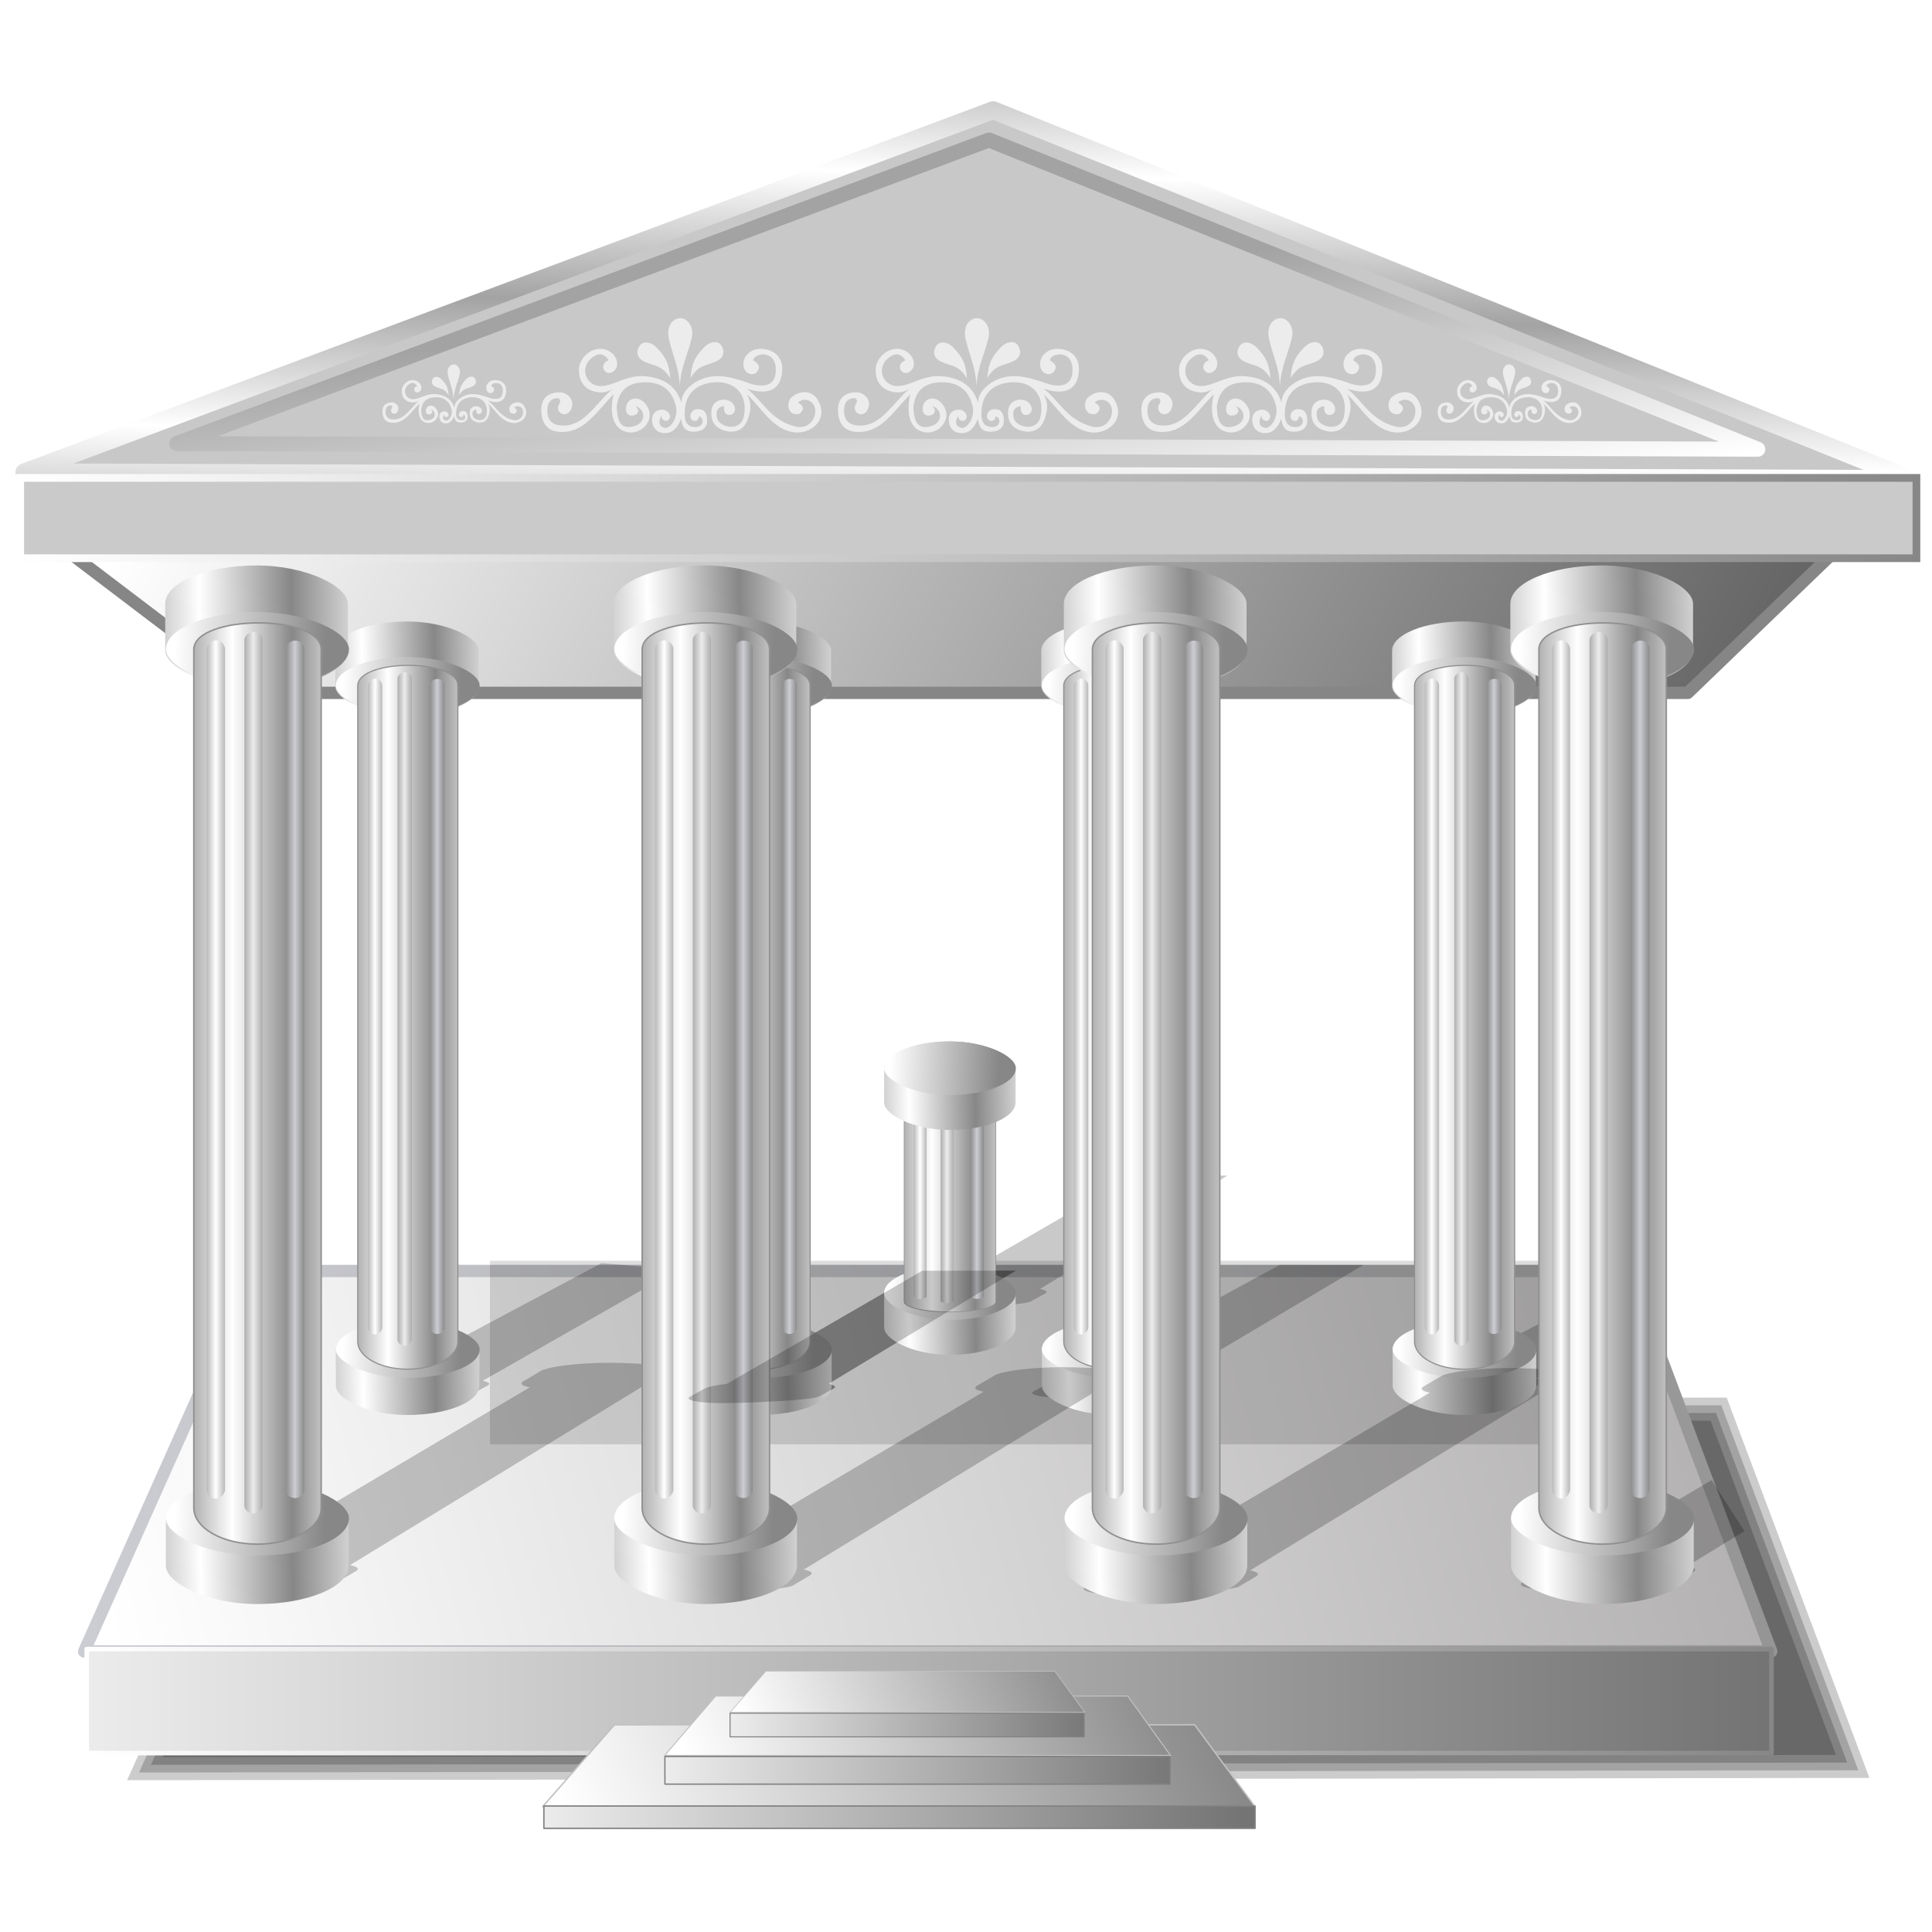 <?xml version="1.0" encoding="UTF-8" standalone="no"?>
<!-- Created with Inkscape (http://www.inkscape.org/) -->
<svg xmlns:dc="http://purl.org/dc/elements/1.1/" xmlns:cc="http://creativecommons.org/ns#" xmlns:rdf="http://www.w3.org/1999/02/22-rdf-syntax-ns#" xmlns:svg="http://www.w3.org/2000/svg" xmlns="http://www.w3.org/2000/svg" xmlns:xlink="http://www.w3.org/1999/xlink" xmlns:sodipodi="http://sodipodi.sourceforge.net/DTD/sodipodi-0.dtd" xmlns:inkscape="http://www.inkscape.org/namespaces/inkscape" width="255" height="255" viewBox="0 0 67.469 67.469" version="1.1" id="svg8" inkscape:version="0.92.5 (2060ec1f9f, 2020-04-08)" sodipodi:docname="home.svg">
 <defs id="defs2">
  <linearGradient id="linearGradient1237">
   <stop stop-opacity="1" stop-color="#ffffff" id="stop1232"/>
   <stop stop-opacity="1" stop-color="#606060" id="stop1235" offset="1"/>
  </linearGradient>
  <linearGradient id="linearGradient1016">
   <stop stop-opacity="1" stop-color="#ffffff" id="stop1011"/>
   <stop stop-opacity="1" stop-color="#b1afaf" id="stop1014" offset="1"/>
  </linearGradient>
  <linearGradient id="linearGradient1009">
   <stop id="stop1004" stop-color="#cccdd3" stop-opacity="1"/>
   <stop id="stop1006" offset="1" stop-color="#959595" stop-opacity="1"/>
  </linearGradient>
  <linearGradient id="linearGradient1029">
   <stop stop-opacity="1" stop-color="#cccdd3" id="stop1025"/>
   <stop stop-opacity="1" stop-color="#8b8b8b" offset="1" id="stop1027"/>
  </linearGradient>
  <linearGradient id="linearGradient1023">
   <stop stop-opacity="1" stop-color="#ececec" id="stop1019"/>
   <stop stop-opacity="1" stop-color="#acacac" offset="1" id="stop1021"/>
  </linearGradient>
  <linearGradient id="linearGradient1017">
   <stop stop-opacity="1" stop-color="#ffffff" id="stop1013"/>
   <stop stop-opacity="1" stop-color="#b7b7b7" id="stop1015" offset="1"/>
  </linearGradient>
  <linearGradient id="linearGradient958">
   <stop stop-opacity="1" stop-color="#ffffff" id="stop954"/>
   <stop stop-opacity="1" stop-color="#a3a3a3" id="stop956" offset="1"/>
  </linearGradient>
  <linearGradient id="linearGradient1244">
   <stop id="stop1240" stop-color="#ececec" stop-opacity="1"/>
   <stop id="stop1242" offset="1" stop-color="#747474" stop-opacity="1"/>
  </linearGradient>
  <linearGradient id="linearGradient1238">
   <stop id="stop1234" stop-color="#ffffff" stop-opacity="1"/>
   <stop offset="1" id="stop1236" stop-color="#878787" stop-opacity="1"/>
  </linearGradient>
  <clipPath clipPathUnits="userSpaceOnUse" id="clipPath2059">
   <path d="m -10.1,231.685 c 3.559,2.506 4.832,-0.585 2.965,-3.064 -3.182,-4.225 -6.444,-9.84 -12.355,-15.913 -2.595,-2.669 -11.861,-7.808 -11.861,-7.808 0,0 -0.115,-2.188 -0.099,-3.064 0.011,-0.582 -0.566,-0.564 -0.89,-0.297 -0.782,0.645 -2.471,2.57 -2.471,2.57 l -1.68,-0.099 -1.087,-1.581 c -0.297,-0.411 -0.636,-0.346 -0.89,0 -0.545,1.85 -0.879,3.885 -3.459,3.954 l 4.448,3.954 c 7.766,1.553 15.579,5.585 20.262,14.332 0,0 4.526,5.194 7.116,7.018 z" id="path2061" sodipodi:nodetypes="csscsscccccccs" inkscape:connector-curvature="0" stroke-dasharray="none" stroke-opacity="1" fill="#ffffff" fill-rule="evenodd" stroke="none" stroke-linejoin="miter" fill-opacity="1" stroke-linecap="butt" stroke-width="0.048" stroke-miterlimit="4"/>
  </clipPath>
  <clipPath id="clipPath2059-5" clipPathUnits="userSpaceOnUse">
   <path stroke-miterlimit="4" stroke-width="0.048" stroke-linecap="butt" fill-opacity="1" stroke-linejoin="miter" stroke="none" fill-rule="evenodd" fill="#ffffff" stroke-opacity="1" stroke-dasharray="none" inkscape:connector-curvature="0" sodipodi:nodetypes="csscsscccccccs" id="path2061-3" d="m -10.1,231.685 c 3.559,2.506 4.832,-0.585 2.965,-3.064 -3.182,-4.225 -6.444,-9.84 -12.355,-15.913 -2.595,-2.669 -11.861,-7.808 -11.861,-7.808 0,0 -0.115,-2.188 -0.099,-3.064 0.011,-0.582 -0.566,-0.564 -0.89,-0.297 -0.782,0.645 -2.471,2.57 -2.471,2.57 l -1.68,-0.099 -1.087,-1.581 c -0.297,-0.411 -0.636,-0.346 -0.89,0 -0.545,1.85 -0.879,3.885 -3.459,3.954 l 4.448,3.954 c 7.766,1.553 15.579,5.585 20.262,14.332 0,0 4.526,5.194 7.116,7.018 z"/>
  </clipPath>
  <clipPath id="clipPath">
   <path fill-opacity="0.95" stroke="none" fill="#1b1b1b" sodipodi:nodetypes="csssscc" inkscape:connector-curvature="0" id="rect5264" d="m -515.73,435.564 v 5.838 c 0,9.743 -7.844,17.587 -17.587,17.587 h -135.051 c -9.743,0 -17.587,-7.844 -17.587,-17.587 v -5.838 z"/>
  </clipPath>
  <clipPath clipPathUnits="userSpaceOnUse" id="clipPath2059-7">
   <path d="m -10.1,231.685 c 3.559,2.506 4.832,-0.585 2.965,-3.064 -3.182,-4.225 -6.444,-9.84 -12.355,-15.913 -2.595,-2.669 -11.861,-7.808 -11.861,-7.808 0,0 -0.115,-2.188 -0.099,-3.064 0.011,-0.582 -0.566,-0.564 -0.89,-0.297 -0.782,0.645 -2.471,2.57 -2.471,2.57 l -1.68,-0.099 -1.087,-1.581 c -0.297,-0.411 -0.636,-0.346 -0.89,0 -0.545,1.85 -0.879,3.885 -3.459,3.954 l 4.448,3.954 c 7.766,1.553 15.579,5.585 20.262,14.332 0,0 4.526,5.194 7.116,7.018 z" id="path2061-5" sodipodi:nodetypes="csscsscccccccs" inkscape:connector-curvature="0" stroke-dasharray="none" stroke-opacity="1" fill="#ffffff" fill-rule="evenodd" stroke="none" stroke-linejoin="miter" fill-opacity="1" stroke-linecap="butt" stroke-width="0.048" stroke-miterlimit="4"/>
  </clipPath>
  <clipPath clipPathUnits="userSpaceOnUse" id="clipPath1162">
   <path stroke-miterlimit="4" stroke-width="0.071" stroke-linecap="round" fill-opacity="0.347" stroke-linejoin="round" stroke="none" fill="#000000" stroke-opacity="1" stroke-dasharray="none" inkscape:connector-curvature="0" d="m -65.65,239.846 c -9.358,0 -16.952,7.594 -16.952,16.952 0,9.358 7.594,16.941 16.952,16.941 0.292,0 0.579,-0.008 0.868,-0.022 2.123,-0.108 4.148,-0.606 5.995,-1.424 l 2.67,3.971 c -0.226,0.495 -0.245,0.964 -0.011,1.313 l 15.673,23.326 c 0.495,0.737 1.944,0.632 3.248,-0.245 1.304,-0.876 1.964,-2.177 1.468,-2.914 L -51.423,274.417 c -0.233,-0.347 -0.683,-0.499 -1.224,-0.478 l -2.558,-3.804 c 3.96,-3.1 6.507,-7.92 6.507,-13.337 0,-9.358 -7.594,-16.952 -16.952,-16.952 z m 0,2.581 c 7.929,0 14.371,6.442 14.371,14.371 0,7.929 -6.442,14.36 -14.371,14.36 -7.929,0 -14.349,-6.431 -14.349,-14.36 0,-0.248 -0.001,-0.489 0.011,-0.734 0.384,-7.586 6.657,-13.637 14.338,-13.637 z" id="path1164"/>
  </clipPath>
  <linearGradient y2="1015.63" x2="1337.44" y1="1015.63" x1="270.38" gradientTransform="matrix(0.055,0,0,0.053,-12,235.301)" gradientUnits="userSpaceOnUse" id="linearGradient4468" xlink:href="#linearGradient1244" inkscape:collect="always"/>
  <linearGradient gradientTransform="matrix(0.055,0,0,0.053,-11.711,236.864)" y2="633.37" x2="1288.7" y1="907.28" x1="273.61" gradientUnits="userSpaceOnUse" id="linearGradient4524" xlink:href="#linearGradient1016" inkscape:collect="always"/>
  <linearGradient y2="633.37" x2="1288.7" y1="842.19" x1="270.38" gradientTransform="matrix(0.023,0,0,0.011,12.769,281.802)" gradientUnits="userSpaceOnUse" id="linearGradient4530" xlink:href="#linearGradient1238" inkscape:collect="always"/>
  <linearGradient y2="1015.63" x2="1337.44" y1="1015.63" x1="270.38" gradientTransform="matrix(0.023,0,0,0.011,12.647,281.466)" gradientUnits="userSpaceOnUse" id="linearGradient4532" xlink:href="#linearGradient1244" inkscape:collect="always"/>
  <linearGradient y2="633.37" x2="1288.7" y1="842.19" x1="270.38" gradientTransform="matrix(0.017,0,0,0.008,18.818,282.974)" gradientUnits="userSpaceOnUse" id="linearGradient4538" xlink:href="#linearGradient1238" inkscape:collect="always"/>
  <linearGradient y2="1015.63" x2="1337.44" y1="1015.63" x1="270.38" gradientTransform="matrix(0.017,0,0,0.014,18.708,277.08)" gradientUnits="userSpaceOnUse" id="linearGradient4540" xlink:href="#linearGradient1244" inkscape:collect="always"/>
  <linearGradient y2="633.37" x2="1288.7" y1="842.19" x1="270.38" gradientTransform="matrix(0.012,0,0,0.006,22.419,283.889)" gradientUnits="userSpaceOnUse" id="linearGradient4547" xlink:href="#linearGradient1238" inkscape:collect="always"/>
  <linearGradient y2="1015.63" x2="1337.44" y1="1015.63" x1="270.38" gradientTransform="matrix(0.012,0,0,0.012,22.335,277.594)" gradientUnits="userSpaceOnUse" id="linearGradient4549" xlink:href="#linearGradient1244" inkscape:collect="always"/>
  <linearGradient y2="169.76" x2="789.13" y1="-221.96" x1="838.07" spreadMethod="reflect" gradientTransform="matrix(0.056,0,0,0.012,-11.794,238.296)" gradientUnits="userSpaceOnUse" id="linearGradient4336" xlink:href="#linearGradient958" inkscape:collect="always"/>
  <linearGradient inkscape:collect="always" xlink:href="#linearGradient1238" id="linearGradient2506" gradientUnits="userSpaceOnUse" gradientTransform="matrix(0.039,0,0,0.046,-105.923,233.614)" x1="1288.22" y1="719.06" x2="1340.99" y2="719.06" spreadMethod="reflect"/>
  <linearGradient inkscape:collect="always" xlink:href="#linearGradient1238" id="linearGradient2508" gradientUnits="userSpaceOnUse" gradientTransform="matrix(0.039,0,0,0.033,-106.023,236.505)" x1="1262.27" y1="468.31" x2="1343.2" y2="467.06" spreadMethod="reflect"/>
  <linearGradient inkscape:collect="always" xlink:href="#linearGradient1017" id="linearGradient2510" gradientUnits="userSpaceOnUse" gradientTransform="matrix(0.03,0,0,0.056,17.574,221.798)" x1="1289.16" y1="802.76" x2="1299.86" y2="802.76" spreadMethod="reflect"/>
  <linearGradient inkscape:collect="always" xlink:href="#linearGradient1023" id="linearGradient2512" gradientUnits="userSpaceOnUse" gradientTransform="matrix(0.03,0,0,0.056,16.283,221.188)" x1="1289.16" y1="802.76" x2="1299.86" y2="802.76" spreadMethod="reflect"/>
  <linearGradient inkscape:collect="always" xlink:href="#linearGradient1029" id="linearGradient2514" gradientUnits="userSpaceOnUse" gradientTransform="matrix(0.03,0,0,0.056,14.856,222.026)" x1="1289.16" y1="802.76" x2="1299.86" y2="802.76" spreadMethod="reflect"/>
  <linearGradient inkscape:collect="always" xlink:href="#linearGradient1237" id="linearGradient949" gradientUnits="userSpaceOnUse" gradientTransform="matrix(0.058,0,0,-0.023,-12.605,269.856)" x1="270.38" y1="842.19" x2="1288.7" y2="633.37"/>
  <linearGradient inkscape:collect="always" xlink:href="#linearGradient958" id="linearGradient955" gradientUnits="userSpaceOnUse" gradientTransform="matrix(0.047,0,0,0.01,-4.431,238.542)" x1="971.25" y1="923.73" x2="574.37" y2="229.28" spreadMethod="pad"/>
  <linearGradient inkscape:collect="always" xlink:href="#linearGradient1238" id="linearGradient1003" gradientUnits="userSpaceOnUse" gradientTransform="matrix(0.039,0,0,0.033,-105.999,267.94)" x1="1262.27" y1="468.31" x2="1343.2" y2="467.06" spreadMethod="reflect"/>
  <linearGradient inkscape:collect="always" xlink:href="#linearGradient1238" id="linearGradient1008" gradientUnits="userSpaceOnUse" gradientTransform="matrix(0.039,0,0,0.033,-105.999,267.94)" x1="1239.38" y1="426.05" x2="1372.04" y2="430.78" spreadMethod="pad"/>
  <linearGradient inkscape:collect="always" xlink:href="#linearGradient1238" id="linearGradient1012" gradientUnits="userSpaceOnUse" gradientTransform="matrix(0.039,0,0,0.033,-105.999,238.1)" x1="1239.38" y1="426.05" x2="1372.04" y2="430.78" spreadMethod="pad"/>
  <linearGradient inkscape:collect="always" xlink:href="#linearGradient1238" id="linearGradient1042" gradientUnits="userSpaceOnUse" gradientTransform="matrix(0.039,0,0,0.033,-105.999,267.94)" x1="1262.27" y1="468.31" x2="1343.2" y2="467.06" spreadMethod="reflect"/>
  <linearGradient inkscape:collect="always" xlink:href="#linearGradient1238" id="linearGradient1044" gradientUnits="userSpaceOnUse" gradientTransform="matrix(0.039,0,0,0.033,-106.023,236.505)" x1="1262.27" y1="468.31" x2="1343.2" y2="467.06" spreadMethod="reflect"/>
  <linearGradient inkscape:collect="always" xlink:href="#linearGradient1238" id="linearGradient1046" gradientUnits="userSpaceOnUse" gradientTransform="matrix(0.039,0,0,0.033,-105.999,267.94)" x1="1239.38" y1="426.05" x2="1372.04" y2="430.78" spreadMethod="pad"/>
  <linearGradient inkscape:collect="always" xlink:href="#linearGradient1238" id="linearGradient1048" gradientUnits="userSpaceOnUse" gradientTransform="matrix(0.039,0,0,0.033,-105.999,238.1)" x1="1239.38" y1="426.05" x2="1372.04" y2="430.78" spreadMethod="pad"/>
  <linearGradient inkscape:collect="always" xlink:href="#linearGradient1238" id="linearGradient1050" gradientUnits="userSpaceOnUse" gradientTransform="matrix(0.039,0,0,0.046,-105.923,233.614)" x1="1288.22" y1="719.06" x2="1340.99" y2="719.06" spreadMethod="reflect"/>
  <linearGradient inkscape:collect="always" xlink:href="#linearGradient1017" id="linearGradient1052" gradientUnits="userSpaceOnUse" gradientTransform="matrix(0.03,0,0,0.056,17.574,221.798)" x1="1289.16" y1="802.76" x2="1299.86" y2="802.76" spreadMethod="reflect"/>
  <linearGradient inkscape:collect="always" xlink:href="#linearGradient1023" id="linearGradient1054" gradientUnits="userSpaceOnUse" gradientTransform="matrix(0.03,0,0,0.056,16.283,221.188)" x1="1289.16" y1="802.76" x2="1299.86" y2="802.76" spreadMethod="reflect"/>
  <linearGradient inkscape:collect="always" xlink:href="#linearGradient1029" id="linearGradient1056" gradientUnits="userSpaceOnUse" gradientTransform="matrix(0.03,0,0,0.056,14.856,222.026)" x1="1289.16" y1="802.76" x2="1299.86" y2="802.76" spreadMethod="reflect"/>
  <linearGradient inkscape:collect="always" xlink:href="#linearGradient1238" id="linearGradient1076" gradientUnits="userSpaceOnUse" gradientTransform="matrix(0.039,0,0,0.033,-105.999,267.94)" x1="1262.27" y1="468.31" x2="1343.2" y2="467.06" spreadMethod="reflect"/>
  <linearGradient inkscape:collect="always" xlink:href="#linearGradient1238" id="linearGradient1078" gradientUnits="userSpaceOnUse" gradientTransform="matrix(0.039,0,0,0.033,-106.023,236.505)" x1="1262.27" y1="468.31" x2="1343.2" y2="467.06" spreadMethod="reflect"/>
  <linearGradient inkscape:collect="always" xlink:href="#linearGradient1238" id="linearGradient1080" gradientUnits="userSpaceOnUse" gradientTransform="matrix(0.039,0,0,0.033,-105.999,267.94)" x1="1239.38" y1="426.05" x2="1372.04" y2="430.78" spreadMethod="pad"/>
  <linearGradient inkscape:collect="always" xlink:href="#linearGradient1238" id="linearGradient1082" gradientUnits="userSpaceOnUse" gradientTransform="matrix(0.039,0,0,0.033,-105.999,238.1)" x1="1239.38" y1="426.05" x2="1372.04" y2="430.78" spreadMethod="pad"/>
  <linearGradient inkscape:collect="always" xlink:href="#linearGradient1238" id="linearGradient1084" gradientUnits="userSpaceOnUse" gradientTransform="matrix(0.039,0,0,0.046,-105.923,233.614)" x1="1288.22" y1="719.06" x2="1340.99" y2="719.06" spreadMethod="reflect"/>
  <linearGradient inkscape:collect="always" xlink:href="#linearGradient1017" id="linearGradient1086" gradientUnits="userSpaceOnUse" gradientTransform="matrix(0.03,0,0,0.056,17.574,221.798)" x1="1289.16" y1="802.76" x2="1299.86" y2="802.76" spreadMethod="reflect"/>
  <linearGradient inkscape:collect="always" xlink:href="#linearGradient1023" id="linearGradient1088" gradientUnits="userSpaceOnUse" gradientTransform="matrix(0.03,0,0,0.056,16.283,221.188)" x1="1289.16" y1="802.76" x2="1299.86" y2="802.76" spreadMethod="reflect"/>
  <linearGradient inkscape:collect="always" xlink:href="#linearGradient1029" id="linearGradient1090" gradientUnits="userSpaceOnUse" gradientTransform="matrix(0.03,0,0,0.056,14.856,222.026)" x1="1289.16" y1="802.76" x2="1299.86" y2="802.76" spreadMethod="reflect"/>
  <linearGradient inkscape:collect="always" xlink:href="#linearGradient1238" id="linearGradient1110" gradientUnits="userSpaceOnUse" gradientTransform="matrix(0.039,0,0,0.033,-105.999,267.94)" x1="1262.27" y1="468.31" x2="1343.2" y2="467.06" spreadMethod="reflect"/>
  <linearGradient inkscape:collect="always" xlink:href="#linearGradient1238" id="linearGradient1112" gradientUnits="userSpaceOnUse" gradientTransform="matrix(0.039,0,0,0.033,-106.023,236.505)" x1="1262.27" y1="468.31" x2="1343.2" y2="467.06" spreadMethod="reflect"/>
  <linearGradient inkscape:collect="always" xlink:href="#linearGradient1238" id="linearGradient1114" gradientUnits="userSpaceOnUse" gradientTransform="matrix(0.039,0,0,0.033,-105.999,267.94)" x1="1239.38" y1="426.05" x2="1372.04" y2="430.78" spreadMethod="pad"/>
  <linearGradient inkscape:collect="always" xlink:href="#linearGradient1238" id="linearGradient1116" gradientUnits="userSpaceOnUse" gradientTransform="matrix(0.039,0,0,0.033,-105.999,238.1)" x1="1239.38" y1="426.05" x2="1372.04" y2="430.78" spreadMethod="pad"/>
  <linearGradient inkscape:collect="always" xlink:href="#linearGradient1238" id="linearGradient1118" gradientUnits="userSpaceOnUse" gradientTransform="matrix(0.039,0,0,0.046,-105.923,233.614)" x1="1288.22" y1="719.06" x2="1340.99" y2="719.06" spreadMethod="reflect"/>
  <linearGradient inkscape:collect="always" xlink:href="#linearGradient1017" id="linearGradient1120" gradientUnits="userSpaceOnUse" gradientTransform="matrix(0.03,0,0,0.056,17.574,221.798)" x1="1289.16" y1="802.76" x2="1299.86" y2="802.76" spreadMethod="reflect"/>
  <linearGradient inkscape:collect="always" xlink:href="#linearGradient1023" id="linearGradient1122" gradientUnits="userSpaceOnUse" gradientTransform="matrix(0.03,0,0,0.056,16.283,221.188)" x1="1289.16" y1="802.76" x2="1299.86" y2="802.76" spreadMethod="reflect"/>
  <linearGradient inkscape:collect="always" xlink:href="#linearGradient1029" id="linearGradient1124" gradientUnits="userSpaceOnUse" gradientTransform="matrix(0.03,0,0,0.056,14.856,222.026)" x1="1289.16" y1="802.76" x2="1299.86" y2="802.76" spreadMethod="reflect"/>
  <linearGradient inkscape:collect="always" xlink:href="#linearGradient1238" id="linearGradient1240" gradientUnits="userSpaceOnUse" gradientTransform="matrix(0.039,0,0,0.033,-105.999,267.94)" x1="1262.27" y1="468.31" x2="1343.2" y2="467.06" spreadMethod="reflect"/>
  <linearGradient inkscape:collect="always" xlink:href="#linearGradient1238" id="linearGradient1242" gradientUnits="userSpaceOnUse" gradientTransform="matrix(0.039,0,0,0.033,-106.023,236.505)" x1="1262.27" y1="468.31" x2="1343.2" y2="467.06" spreadMethod="reflect"/>
  <linearGradient inkscape:collect="always" xlink:href="#linearGradient1238" id="linearGradient1245" gradientUnits="userSpaceOnUse" gradientTransform="matrix(0.039,0,0,0.033,-105.999,267.94)" x1="1239.38" y1="426.05" x2="1372.04" y2="430.78" spreadMethod="pad"/>
  <linearGradient inkscape:collect="always" xlink:href="#linearGradient1238" id="linearGradient1247" gradientUnits="userSpaceOnUse" gradientTransform="matrix(0.039,0,0,0.033,-105.999,238.1)" x1="1239.38" y1="426.05" x2="1372.04" y2="430.78" spreadMethod="pad"/>
  <linearGradient inkscape:collect="always" xlink:href="#linearGradient1238" id="linearGradient1249" gradientUnits="userSpaceOnUse" gradientTransform="matrix(0.039,0,0,0.046,-105.923,233.614)" x1="1288.22" y1="719.06" x2="1340.99" y2="719.06" spreadMethod="reflect"/>
  <linearGradient inkscape:collect="always" xlink:href="#linearGradient1017" id="linearGradient1251" gradientUnits="userSpaceOnUse" gradientTransform="matrix(0.03,0,0,0.056,17.574,221.798)" x1="1289.16" y1="802.76" x2="1299.86" y2="802.76" spreadMethod="reflect"/>
  <linearGradient inkscape:collect="always" xlink:href="#linearGradient1023" id="linearGradient1253" gradientUnits="userSpaceOnUse" gradientTransform="matrix(0.03,0,0,0.056,16.283,221.188)" x1="1289.16" y1="802.76" x2="1299.86" y2="802.76" spreadMethod="reflect"/>
  <linearGradient inkscape:collect="always" xlink:href="#linearGradient1029" id="linearGradient1255" gradientUnits="userSpaceOnUse" gradientTransform="matrix(0.03,0,0,0.056,14.856,222.026)" x1="1289.16" y1="802.76" x2="1299.86" y2="802.76" spreadMethod="reflect"/>
  <linearGradient inkscape:collect="always" xlink:href="#linearGradient1238" id="linearGradient1257" gradientUnits="userSpaceOnUse" gradientTransform="matrix(0.039,0,0,0.033,-105.999,267.94)" x1="1262.27" y1="468.31" x2="1343.2" y2="467.06" spreadMethod="reflect"/>
  <linearGradient inkscape:collect="always" xlink:href="#linearGradient1238" id="linearGradient1259" gradientUnits="userSpaceOnUse" gradientTransform="matrix(0.039,0,0,0.033,-106.023,236.505)" x1="1262.27" y1="468.31" x2="1343.2" y2="467.06" spreadMethod="reflect"/>
  <linearGradient inkscape:collect="always" xlink:href="#linearGradient1238" id="linearGradient1261" gradientUnits="userSpaceOnUse" gradientTransform="matrix(0.039,0,0,0.033,-105.999,267.94)" x1="1239.38" y1="426.05" x2="1372.04" y2="430.78" spreadMethod="pad"/>
  <linearGradient inkscape:collect="always" xlink:href="#linearGradient1238" id="linearGradient1263" gradientUnits="userSpaceOnUse" gradientTransform="matrix(0.039,0,0,0.033,-105.999,238.1)" x1="1239.38" y1="426.05" x2="1372.04" y2="430.78" spreadMethod="pad"/>
  <linearGradient inkscape:collect="always" xlink:href="#linearGradient1238" id="linearGradient1265" gradientUnits="userSpaceOnUse" gradientTransform="matrix(0.039,0,0,0.046,-105.923,233.614)" x1="1288.22" y1="719.06" x2="1340.99" y2="719.06" spreadMethod="reflect"/>
  <linearGradient inkscape:collect="always" xlink:href="#linearGradient1017" id="linearGradient1267" gradientUnits="userSpaceOnUse" gradientTransform="matrix(0.03,0,0,0.056,17.574,221.798)" x1="1289.16" y1="802.76" x2="1299.86" y2="802.76" spreadMethod="reflect"/>
  <linearGradient inkscape:collect="always" xlink:href="#linearGradient1023" id="linearGradient1269" gradientUnits="userSpaceOnUse" gradientTransform="matrix(0.03,0,0,0.056,16.283,221.188)" x1="1289.16" y1="802.76" x2="1299.86" y2="802.76" spreadMethod="reflect"/>
  <linearGradient inkscape:collect="always" xlink:href="#linearGradient1029" id="linearGradient1271" gradientUnits="userSpaceOnUse" gradientTransform="matrix(0.03,0,0,0.056,14.856,222.026)" x1="1289.16" y1="802.76" x2="1299.86" y2="802.76" spreadMethod="reflect"/>
  <linearGradient inkscape:collect="always" xlink:href="#linearGradient1238" id="linearGradient1273" gradientUnits="userSpaceOnUse" gradientTransform="matrix(0.039,0,0,0.033,-105.999,267.94)" x1="1262.27" y1="468.31" x2="1343.2" y2="467.06" spreadMethod="reflect"/>
  <linearGradient inkscape:collect="always" xlink:href="#linearGradient1238" id="linearGradient1275" gradientUnits="userSpaceOnUse" gradientTransform="matrix(0.039,0,0,0.033,-106.023,236.505)" x1="1262.27" y1="468.31" x2="1343.2" y2="467.06" spreadMethod="reflect"/>
  <linearGradient inkscape:collect="always" xlink:href="#linearGradient1238" id="linearGradient1277" gradientUnits="userSpaceOnUse" gradientTransform="matrix(0.039,0,0,0.033,-105.999,267.94)" x1="1239.38" y1="426.05" x2="1372.04" y2="430.78" spreadMethod="pad"/>
  <linearGradient inkscape:collect="always" xlink:href="#linearGradient1238" id="linearGradient1279" gradientUnits="userSpaceOnUse" gradientTransform="matrix(0.039,0,0,0.033,-105.999,238.1)" x1="1239.38" y1="426.05" x2="1372.04" y2="430.78" spreadMethod="pad"/>
  <linearGradient inkscape:collect="always" xlink:href="#linearGradient1238" id="linearGradient1281" gradientUnits="userSpaceOnUse" gradientTransform="matrix(0.039,0,0,0.046,-105.923,233.614)" x1="1288.22" y1="719.06" x2="1340.99" y2="719.06" spreadMethod="reflect"/>
  <linearGradient inkscape:collect="always" xlink:href="#linearGradient1017" id="linearGradient1283" gradientUnits="userSpaceOnUse" gradientTransform="matrix(0.03,0,0,0.056,17.574,221.798)" x1="1289.16" y1="802.76" x2="1299.86" y2="802.76" spreadMethod="reflect"/>
  <linearGradient inkscape:collect="always" xlink:href="#linearGradient1023" id="linearGradient1285" gradientUnits="userSpaceOnUse" gradientTransform="matrix(0.03,0,0,0.056,16.283,221.188)" x1="1289.16" y1="802.76" x2="1299.86" y2="802.76" spreadMethod="reflect"/>
  <linearGradient inkscape:collect="always" xlink:href="#linearGradient1029" id="linearGradient1287" gradientUnits="userSpaceOnUse" gradientTransform="matrix(0.03,0,0,0.056,14.856,222.026)" x1="1289.16" y1="802.76" x2="1299.86" y2="802.76" spreadMethod="reflect"/>
  <linearGradient inkscape:collect="always" xlink:href="#linearGradient1238" id="linearGradient1289" gradientUnits="userSpaceOnUse" gradientTransform="matrix(0.039,0,0,0.033,-105.999,267.94)" x1="1262.27" y1="468.31" x2="1343.2" y2="467.06" spreadMethod="reflect"/>
  <linearGradient inkscape:collect="always" xlink:href="#linearGradient1238" id="linearGradient1291" gradientUnits="userSpaceOnUse" gradientTransform="matrix(0.039,0,0,0.033,-106.023,236.505)" x1="1262.27" y1="468.31" x2="1343.2" y2="467.06" spreadMethod="reflect"/>
  <linearGradient inkscape:collect="always" xlink:href="#linearGradient1238" id="linearGradient1293" gradientUnits="userSpaceOnUse" gradientTransform="matrix(0.039,0,0,0.033,-105.999,267.94)" x1="1239.38" y1="426.05" x2="1372.04" y2="430.78" spreadMethod="pad"/>
  <linearGradient inkscape:collect="always" xlink:href="#linearGradient1238" id="linearGradient1295" gradientUnits="userSpaceOnUse" gradientTransform="matrix(0.039,0,0,0.033,-105.999,238.1)" x1="1239.38" y1="426.05" x2="1372.04" y2="430.78" spreadMethod="pad"/>
  <linearGradient inkscape:collect="always" xlink:href="#linearGradient1238" id="linearGradient1297" gradientUnits="userSpaceOnUse" gradientTransform="matrix(0.039,0,0,0.046,-105.923,233.614)" x1="1288.22" y1="719.06" x2="1340.99" y2="719.06" spreadMethod="reflect"/>
  <linearGradient inkscape:collect="always" xlink:href="#linearGradient1017" id="linearGradient1299" gradientUnits="userSpaceOnUse" gradientTransform="matrix(0.03,0,0,0.056,17.574,221.798)" x1="1289.16" y1="802.76" x2="1299.86" y2="802.76" spreadMethod="reflect"/>
  <linearGradient inkscape:collect="always" xlink:href="#linearGradient1023" id="linearGradient1301" gradientUnits="userSpaceOnUse" gradientTransform="matrix(0.03,0,0,0.056,16.283,221.188)" x1="1289.16" y1="802.76" x2="1299.86" y2="802.76" spreadMethod="reflect"/>
  <linearGradient inkscape:collect="always" xlink:href="#linearGradient1029" id="linearGradient1303" gradientUnits="userSpaceOnUse" gradientTransform="matrix(0.03,0,0,0.056,14.856,222.026)" x1="1289.16" y1="802.76" x2="1299.86" y2="802.76" spreadMethod="reflect"/>
  <linearGradient inkscape:collect="always" xlink:href="#linearGradient1238" id="linearGradient1311" x1="1.246" y1="247.99" x2="66.61" y2="247.99" gradientUnits="userSpaceOnUse" gradientTransform="matrix(1.017,0,0,1.017,-0.696,-4.669)"/>
  <linearGradient inkscape:collect="always" xlink:href="#linearGradient1238" id="linearGradient1319" x1="3.586" y1="288.59" x2="61.58" y2="288.59" gradientUnits="userSpaceOnUse" gradientTransform="matrix(1.017,0,0,1.017,-0.696,-4.669)"/>
  <linearGradient inkscape:collect="always" xlink:href="#linearGradient1009" id="linearGradient1327" x1="3.491" y1="280.36" x2="61.57" y2="280.36" gradientUnits="userSpaceOnUse" gradientTransform="matrix(1.017,0,0,1.017,-0.696,-4.669)"/>
  <linearGradient inkscape:collect="always" xlink:href="#linearGradient1238" id="linearGradient1105" gradientUnits="userSpaceOnUse" gradientTransform="matrix(0.039,0,0,0.033,-59.971,267.447)" x1="1262.27" y1="468.31" x2="1343.2" y2="467.06" spreadMethod="reflect"/>
  <linearGradient inkscape:collect="always" xlink:href="#linearGradient1238" id="linearGradient1109" gradientUnits="userSpaceOnUse" gradientTransform="matrix(0.039,0,0,0.033,-59.971,267.447)" x1="1239.38" y1="426.05" x2="1372.04" y2="430.78" spreadMethod="pad"/>
  <linearGradient inkscape:collect="always" xlink:href="#linearGradient1238" id="linearGradient1113" gradientUnits="userSpaceOnUse" gradientTransform="matrix(0.039,0,0,0.018,-59.895,262.999)" x1="1288.22" y1="719.06" x2="1340.99" y2="719.06" spreadMethod="reflect"/>
  <linearGradient inkscape:collect="always" xlink:href="#linearGradient1017" id="linearGradient1115" gradientUnits="userSpaceOnUse" gradientTransform="matrix(0.03,0,0,0.022,-28.454,258.323)" x1="1289.16" y1="802.76" x2="1299.86" y2="802.76" spreadMethod="reflect"/>
  <linearGradient inkscape:collect="always" xlink:href="#linearGradient1023" id="linearGradient1117" gradientUnits="userSpaceOnUse" gradientTransform="matrix(0.03,0,0,0.022,-29.745,258.081)" x1="1289.16" y1="802.76" x2="1299.86" y2="802.76" spreadMethod="reflect"/>
  <linearGradient inkscape:collect="always" xlink:href="#linearGradient1029" id="linearGradient1119" gradientUnits="userSpaceOnUse" gradientTransform="matrix(0.03,0,0,0.022,-31.171,258.413)" x1="1289.16" y1="802.76" x2="1299.86" y2="802.76" spreadMethod="reflect"/>
  <linearGradient inkscape:collect="always" xlink:href="#linearGradient1238" id="linearGradient1217" gradientUnits="userSpaceOnUse" gradientTransform="matrix(0.039,0,0,0.033,-59.971,256.725)" x1="1262.27" y1="468.31" x2="1343.2" y2="467.06" spreadMethod="reflect"/>
  <linearGradient inkscape:collect="always" xlink:href="#linearGradient1238" id="linearGradient1219" gradientUnits="userSpaceOnUse" gradientTransform="matrix(0.039,0,0,0.033,-59.971,256.725)" x1="1239.38" y1="426.05" x2="1372.04" y2="430.78" spreadMethod="pad"/>
  <filter inkscape:collect="always" id="filter1166" x="-0.026" width="1.052" y="-0.058" height="1.116" color-interpolation-filters="sRGB">
   <feGaussianBlur inkscape:collect="always" stdDeviation="0.191" id="feGaussianBlur1168"/>
  </filter>
  <filter inkscape:collect="always" id="filter1190" x="-0.026" width="1.052" y="-0.058" height="1.116" color-interpolation-filters="sRGB">
   <feGaussianBlur inkscape:collect="always" stdDeviation="0.191" id="feGaussianBlur1192"/>
  </filter>
  <filter inkscape:collect="always" id="filter1202" x="-0.025" width="1.05" y="-0.063" height="1.126" color-interpolation-filters="sRGB">
   <feGaussianBlur inkscape:collect="always" stdDeviation="0.122" id="feGaussianBlur1204"/>
  </filter>
  <filter inkscape:collect="always" id="filter1222" x="-0.025" width="1.051" y="-0.062" height="1.125" color-interpolation-filters="sRGB">
   <feGaussianBlur inkscape:collect="always" stdDeviation="0.12" id="feGaussianBlur1224"/>
  </filter>
  <filter inkscape:collect="always" id="filter1238" x="-0.026" width="1.052" y="-0.058" height="1.116" color-interpolation-filters="sRGB">
   <feGaussianBlur inkscape:collect="always" stdDeviation="0.191" id="feGaussianBlur1240"/>
  </filter>
  <filter inkscape:collect="always" id="filter1254" x="-0.025" width="1.051" y="-0.062" height="1.124" color-interpolation-filters="sRGB">
   <feGaussianBlur inkscape:collect="always" stdDeviation="0.124" id="feGaussianBlur1256"/>
  </filter>
  <filter inkscape:collect="always" id="filter1266" x="-0.027" width="1.054" y="-0.054" height="1.109" color-interpolation-filters="sRGB">
   <feGaussianBlur inkscape:collect="always" stdDeviation="0.087" id="feGaussianBlur1268"/>
  </filter>
 </defs>
 <sodipodi:namedview id="base" pagecolor="#ff0000" bordercolor="#666666" borderopacity="1.0" inkscape:pageopacity="0" inkscape:pageshadow="2" inkscape:zoom="3.5098039" inkscape:cx="127.5" inkscape:cy="127.5" inkscape:document-units="px" inkscape:current-layer="layer1" showgrid="false" inkscape:snap-to-guides="false" inkscape:snap-grids="false" inkscape:snap-others="false" inkscape:object-nodes="false" inkscape:snap-nodes="false" inkscape:snap-global="false" inkscape:window-width="1920" inkscape:window-height="1056" inkscape:window-x="0" inkscape:window-y="0" inkscape:window-maximized="1" units="px" showguides="false"/>
 <g inkscape:label="Layer 1" inkscape:groupmode="layer" id="layer1" transform="translate(0,-229.531)">
  <g id="g1028" transform="matrix(1.017,0,0,1.017,69.112,-0.072)">
   <path d="m -57.755,273.832 49.089,-0.077 4.902,13.061 -59.827,0.077 z" id="path1010" sodipodi:nodetypes="ccccc" inkscape:connector-curvature="0" stroke-miterlimit="4" stroke-dasharray="none" stroke-opacity="1" fill="#000000" stroke="none" stroke-linejoin="round" fill-opacity="0.203" stroke-linecap="round" stroke-width="0.423"/>
   <path inkscape:connector-curvature="0" id="path1012" d="m -57.582,274.096 c -1.867,4.178 -3.733,8.355 -5.6,12.533 19.678,-0.025 39.357,-0.051 59.035,-0.076 -1.568,-4.178 -3.135,-8.355 -4.703,-12.533 -16.244,0.025 -32.488,0.051 -48.732,0.076 z" stroke-miterlimit="4" stroke-dasharray="none" stroke-opacity="1" fill="#000000" stroke="none" stroke-linejoin="round" fill-opacity="0.203" stroke-linecap="round" stroke-width="0.423"/>
   <path inkscape:connector-curvature="0" id="path1016" d="m -57.41,274.359 c -1.788,4.002 -3.576,8.004 -5.363,12.006 19.415,-0.025 38.829,-0.051 58.244,-0.076 -1.501,-4.002 -3.003,-8.004 -4.504,-12.006 -16.126,0.025 -32.251,0.051 -48.377,0.076 z" stroke-miterlimit="4" stroke-dasharray="none" stroke-opacity="1" fill="#000000" stroke="none" stroke-linejoin="round" fill-opacity="0.203" stroke-linecap="round" stroke-width="0.423"/>
   <path inkscape:connector-curvature="0" id="path1020" d="m -57.238,274.623 c -1.709,3.826 -3.418,7.652 -5.127,11.479 19.151,-0.025 38.302,-0.051 57.453,-0.076 -1.435,-3.826 -2.87,-7.652 -4.305,-11.479 -16.007,0.025 -32.014,0.051 -48.021,0.076 z" stroke-miterlimit="4" stroke-dasharray="none" stroke-opacity="1" fill="#000000" stroke="none" stroke-linejoin="round" fill-opacity="0.203" stroke-linecap="round" stroke-width="0.423"/>
  </g>
  <path stroke-miterlimit="4" inkscape:connector-curvature="0" sodipodi:nodetypes="ccccc" id="path947" d="M 8.87,253.728 H 58.939 l 5.359,-5.16 -62.633,-0.312 z" stroke-dasharray="none" stroke-opacity="1" fill="url(#linearGradient949)" stroke="#868686" stroke-linejoin="round" fill-opacity="1" stroke-linecap="round" stroke-width="0.43"/>
  <path d="M 8.874,273.916 H 56.868 l 4.987,13.287 H 2.938 Z" id="rect21351" sodipodi:nodetypes="ccccc" inkscape:connector-curvature="0" stroke-miterlimit="4" stroke-dasharray="none" stroke-opacity="1" fill="url(#linearGradient4524)" stroke="url(#linearGradient1327)" stroke-linejoin="round" fill-opacity="1" stroke-linecap="round" stroke-width="0.43"/>
  <path sodipodi:nodetypes="ccccsccccc" inkscape:connector-curvature="0" id="path1270" d="m 39.593,270.591 -6.824,3.951 c -0.371,0.042 -0.66,0.1 -0.778,0.165 l -0.502,0.277 c -0.23,0.127 0.284,0.229 1.153,0.229 0.869,0 3.117,-0.102 3.347,-0.229 l 0.502,-0.277 c 0.117,-0.064 0.041,-0.122 -0.174,-0.164 l 6.546,-3.956 z" inkscape:transform-center-x="3.8291004" inkscape:transform-center-y="1.3018941" fill="#000000" filter="url(#filter1222)" stroke="none" fill-opacity="0.212" stroke-width="0.016"/>
  <path sodipodi:nodetypes="cccscccccc" inkscape:connector-curvature="0" id="path1427" d="m 13.307,277.751 c -0.371,0.042 -0.66,0.1 -0.778,0.165 l -0.502,0.277 c -0.23,0.127 0.284,0.229 1.153,0.229 0.869,0 3.117,-0.102 3.347,-0.229 l 0.502,-0.277 c 0.117,-0.064 0.041,-0.122 -0.174,-0.164 l 6.817,-3.888 -2.668,-0.218 c 0,0 -7.224,3.84 -7.698,4.106 z" fill="#000000" stroke="none" fill-opacity="0.212" stroke-width="0.016" filter="url(#filter1254)"/>
  <path d="m 32.206,273.908 -6.824,3.951 c -0.371,0.042 -0.66,0.1 -0.778,0.165 l -0.502,0.277 c -0.23,0.127 0.284,0.229 1.153,0.229 0.869,0 3.117,-0.102 3.347,-0.229 l 0.502,-0.277 c 0.117,-0.064 0.041,-0.122 -0.174,-0.164 l 6.546,-3.956 z" id="path1429" inkscape:connector-curvature="0" sodipodi:nodetypes="ccccsccccc" fill="#000000" stroke="none" fill-opacity="0.212" stroke-width="0.016" filter="url(#filter1222)"/>
  <path sodipodi:nodetypes="ccccsccccc" inkscape:connector-curvature="0" id="path1431" d="m 57.197,273.953 -7.105,3.721 c -0.371,0.042 -0.66,0.1 -0.778,0.165 l -0.502,0.277 c -0.23,0.127 0.284,0.229 1.153,0.229 0.869,0 3.117,-0.102 3.347,-0.229 l 0.502,-0.277 c 0.117,-0.064 0.041,-0.122 -0.174,-0.164 l 4.23,-2.721 z" fill="#000000" stroke="none" fill-opacity="0.212" stroke-width="0.016"/>
  <rect id="rect1274" width="41.01" height="6.408" x="17.11" y="273.56" opacity="1" stroke-dasharray="none" stroke-opacity="0.644" paint-order="normal" fill="#000000" fill-rule="evenodd" stroke="none" stroke-linejoin="round" fill-opacity="0.133" stroke-linecap="round" stroke-width="0.272" stroke-dashoffset="0" stroke-miterlimit="4"/>
  <path d="m 44.696,273.702 -7.314,3.971 c -0.371,0.042 -0.66,0.1 -0.778,0.165 l -0.502,0.277 c -0.23,0.127 0.284,0.229 1.153,0.229 0.869,0 3.117,-0.102 3.347,-0.229 l 0.502,-0.277 c 0.117,-0.064 0.041,-0.122 -0.174,-0.164 l 6.681,-3.968 z" id="path1435" inkscape:connector-curvature="0" sodipodi:nodetypes="ccccsccccc" fill="#000000" stroke="none" fill-opacity="0.212" stroke-width="0.016" filter="url(#filter1202)"/>
  <g transform="matrix(0.799,0,0,0.777,58.04,57.427)" id="g1236">
   <g id="g1180" transform="translate(46.189)">
    <rect id="rect1164" width="6.274" height="4.223" x="-57.962" y="280.87" rx="3.137" ry="1.316" fill="url(#linearGradient1240)" stroke="none" fill-opacity="1" stroke-width="0.053"/>
    <rect ry="1.316" rx="3.137" y="249.43" x="-57.986" height="4.223" width="6.274" id="rect1166" fill="url(#linearGradient1242)" stroke="none" fill-opacity="1" stroke-width="0.053"/>
    <rect ry="1.278" rx="3.137" y="280.87" x="-57.962" height="2.556" width="6.286" id="rect1168" fill="url(#linearGradient1245)" stroke="none" fill-opacity="1" stroke-width="0.053"/>
    <rect id="rect1170" width="6.286" height="2.556" x="-57.962" y="251.03" rx="3.137" ry="1.278" fill="url(#linearGradient1247)" stroke="none" fill-opacity="1" stroke-width="0.053"/>
    <path sodipodi:nodetypes="ccsccc" id="path1172" d="m -52.63,252.309 v 29.482 c 0,0.69 -0.975,1.245 -2.187,1.245 -1.212,0 -2.187,-0.555 -2.187,-1.245 V 252.309 c 0.025,-1.188 4.372,-1.23 4.374,0 z" inkscape:connector-curvature="0" stroke-opacity="1" fill="url(#linearGradient1249)" stroke="#909090" fill-opacity="1" stroke-width="0.051"/>
    <rect transform="scale(-1,1)" rx="0.314" ry="0.31" y="252" x="55.933" height="29.472" width="0.628" id="rect1174" fill="url(#linearGradient1251)" stroke="none" fill-opacity="1" stroke-width="0.055"/>
    <rect transform="scale(-1,1)" rx="0.313" ry="0.274" id="rect1176" width="0.626" height="30.27" x="54.641" y="251.71" fill="url(#linearGradient1253)" stroke="none" fill-opacity="1" stroke-width="0.055"/>
    <rect transform="scale(-1,1)" rx="0.314" ry="0.27" y="252.01" x="53.21" height="29.444" width="0.628" id="rect1178" fill="url(#linearGradient1255)" stroke="none" fill-opacity="1" stroke-width="0.055"/>
   </g>
   <g id="g1198" transform="translate(30.857)">
    <rect id="rect1182" width="6.274" height="4.223" x="-57.962" y="280.87" rx="3.137" ry="1.316" fill="url(#linearGradient1257)" stroke="none" fill-opacity="1" stroke-width="0.053"/>
    <rect ry="1.316" rx="3.137" y="249.43" x="-57.986" height="4.223" width="6.274" id="rect1184" fill="url(#linearGradient1259)" stroke="none" fill-opacity="1" stroke-width="0.053"/>
    <rect ry="1.278" rx="3.137" y="280.87" x="-57.962" height="2.556" width="6.286" id="rect1186" fill="url(#linearGradient1261)" stroke="none" fill-opacity="1" stroke-width="0.053"/>
    <rect id="rect1188" width="6.286" height="2.556" x="-57.962" y="251.03" rx="3.137" ry="1.278" fill="url(#linearGradient1263)" stroke="none" fill-opacity="1" stroke-width="0.053"/>
    <path sodipodi:nodetypes="ccsccc" id="path1190" d="m -52.63,252.309 v 29.482 c 0,0.69 -0.975,1.245 -2.187,1.245 -1.212,0 -2.187,-0.555 -2.187,-1.245 V 252.309 c 0.025,-1.188 4.372,-1.23 4.374,0 z" inkscape:connector-curvature="0" stroke-opacity="1" fill="url(#linearGradient1265)" stroke="#909090" fill-opacity="1" stroke-width="0.051"/>
    <rect transform="scale(-1,1)" rx="0.314" ry="0.31" y="252" x="55.933" height="29.472" width="0.628" id="rect1192" fill="url(#linearGradient1267)" stroke="none" fill-opacity="1" stroke-width="0.055"/>
    <rect transform="scale(-1,1)" rx="0.313" ry="0.274" id="rect1194" width="0.626" height="30.27" x="54.641" y="251.71" fill="url(#linearGradient1269)" stroke="none" fill-opacity="1" stroke-width="0.055"/>
    <rect transform="scale(-1,1)" rx="0.314" ry="0.27" y="252.01" x="53.21" height="29.444" width="0.628" id="rect1196" fill="url(#linearGradient1271)" stroke="none" fill-opacity="1" stroke-width="0.055"/>
   </g>
   <g id="g1216" transform="translate(15.396)">
    <rect id="rect1200" width="6.274" height="4.223" x="-57.962" y="280.87" rx="3.137" ry="1.316" fill="url(#linearGradient1273)" stroke="none" fill-opacity="1" stroke-width="0.053"/>
    <rect ry="1.316" rx="3.137" y="249.43" x="-57.986" height="4.223" width="6.274" id="rect1202" fill="url(#linearGradient1275)" stroke="none" fill-opacity="1" stroke-width="0.053"/>
    <rect ry="1.278" rx="3.137" y="280.87" x="-57.962" height="2.556" width="6.286" id="rect1204" fill="url(#linearGradient1277)" stroke="none" fill-opacity="1" stroke-width="0.053"/>
    <rect id="rect1206" width="6.286" height="2.556" x="-57.962" y="251.03" rx="3.137" ry="1.278" fill="url(#linearGradient1279)" stroke="none" fill-opacity="1" stroke-width="0.053"/>
    <path sodipodi:nodetypes="ccsccc" id="path1208" d="m -52.63,252.309 v 29.482 c 0,0.69 -0.975,1.245 -2.187,1.245 -1.212,0 -2.187,-0.555 -2.187,-1.245 V 252.309 c 0.025,-1.188 4.372,-1.23 4.374,0 z" inkscape:connector-curvature="0" stroke-opacity="1" fill="url(#linearGradient1281)" stroke="#909090" fill-opacity="1" stroke-width="0.051"/>
    <rect transform="scale(-1,1)" rx="0.314" ry="0.31" y="252" x="55.933" height="29.472" width="0.628" id="rect1210" fill="url(#linearGradient1283)" stroke="none" fill-opacity="1" stroke-width="0.055"/>
    <rect transform="scale(-1,1)" rx="0.313" ry="0.274" id="rect1212" width="0.626" height="30.27" x="54.641" y="251.71" fill="url(#linearGradient1285)" stroke="none" fill-opacity="1" stroke-width="0.055"/>
    <rect transform="scale(-1,1)" rx="0.314" ry="0.27" y="252.01" x="53.21" height="29.444" width="0.628" id="rect1214" fill="url(#linearGradient1287)" stroke="none" fill-opacity="1" stroke-width="0.055"/>
   </g>
   <g id="g1234">
    <rect ry="1.316" rx="3.137" y="280.87" x="-57.962" height="4.223" width="6.274" id="rect1218" fill="url(#linearGradient1289)" stroke="none" fill-opacity="1" stroke-width="0.053"/>
    <rect id="rect1220" width="6.274" height="4.223" x="-57.986" y="249.43" rx="3.137" ry="1.316" fill="url(#linearGradient1291)" stroke="none" fill-opacity="1" stroke-width="0.053"/>
    <rect id="rect1222" width="6.286" height="2.556" x="-57.962" y="280.87" rx="3.137" ry="1.278" fill="url(#linearGradient1293)" stroke="none" fill-opacity="1" stroke-width="0.053"/>
    <rect ry="1.278" rx="3.137" y="251.03" x="-57.962" height="2.556" width="6.286" id="rect1224" fill="url(#linearGradient1295)" stroke="none" fill-opacity="1" stroke-width="0.053"/>
    <path inkscape:connector-curvature="0" d="m -52.63,252.309 v 29.482 c 0,0.69 -0.975,1.245 -2.187,1.245 -1.212,0 -2.187,-0.555 -2.187,-1.245 V 252.309 c 0.025,-1.188 4.372,-1.23 4.374,0 z" id="path1226" sodipodi:nodetypes="ccsccc" stroke-opacity="1" fill="url(#linearGradient1297)" stroke="#909090" fill-opacity="1" stroke-width="0.051"/>
    <rect id="rect1228" width="0.628" height="29.472" x="55.933" y="252" ry="0.31" rx="0.314" transform="scale(-1,1)" fill="url(#linearGradient1299)" stroke="none" fill-opacity="1" stroke-width="0.055"/>
    <rect y="251.71" x="54.641" height="30.27" width="0.626" id="rect1230" ry="0.274" rx="0.313" transform="scale(-1,1)" fill="url(#linearGradient1301)" stroke="none" fill-opacity="1" stroke-width="0.055"/>
    <rect id="rect1232" width="0.628" height="29.444" x="53.21" y="252.01" ry="0.27" rx="0.314" transform="scale(-1,1)" fill="url(#linearGradient1303)" stroke="none" fill-opacity="1" stroke-width="0.055"/>
   </g>
  </g>
  <path d="m 21.237,277.122 c -1.035,0 -2.088,0.13 -2.362,0.292 l -0.598,0.353 c -0.142,0.084 -0.044,0.159 0.225,0.212 l -10.504,6.208 c -0.441,0.053 -0.786,0.127 -0.926,0.21 l -0.598,0.353 c -0.274,0.162 0.339,0.292 1.373,0.292 1.035,0 3.712,-0.13 3.986,-0.292 l 0.598,-0.353 c 0.139,-0.082 0.049,-0.156 -0.207,-0.209 l 10.173,-6.215 c 0.427,-0.053 0.76,-0.126 0.897,-0.207 l 0.598,-0.353 c 0.274,-0.162 -1.62,-0.292 -2.655,-0.292 z" id="rect1239" inkscape:connector-curvature="0" sodipodi:nodetypes="sccccccsccccccs" fill="#000000" stroke="none" fill-opacity="0.212" stroke-width="0.019" filter="url(#filter1238)"/>
  <path sodipodi:nodetypes="sccccccsccccccs" inkscape:connector-curvature="0" id="path1423" d="m 37.084,277.276 c -1.035,0 -2.088,0.13 -2.362,0.292 l -0.598,0.353 c -0.142,0.084 -0.044,0.159 0.225,0.212 l -10.504,6.208 c -0.441,0.053 -0.786,0.127 -0.926,0.21 l -0.598,0.353 c -0.274,0.162 0.339,0.292 1.373,0.292 1.035,0 3.712,-0.13 3.986,-0.292 l 0.598,-0.353 c 0.139,-0.082 0.049,-0.156 -0.207,-0.209 l 10.173,-6.215 c 0.428,-0.053 0.76,-0.126 0.897,-0.207 l 0.598,-0.353 c 0.274,-0.162 -1.62,-0.292 -2.655,-0.292 z" fill="#000000" stroke="none" fill-opacity="0.212" stroke-width="0.019" filter="url(#filter1166)"/>
  <path d="m 52.67,277.307 c -1.035,0 -2.088,0.13 -2.362,0.292 l -0.598,0.353 c -0.142,0.084 -0.044,0.159 0.225,0.212 l -10.504,6.208 c -0.441,0.053 -0.786,0.127 -0.926,0.21 l -0.598,0.353 c -0.274,0.162 0.339,0.292 1.373,0.292 1.035,0 3.712,-0.13 3.986,-0.292 l 0.598,-0.353 c 0.139,-0.082 0.049,-0.156 -0.207,-0.209 l 10.173,-6.215 c 0.427,-0.053 0.76,-0.126 0.897,-0.207 l 0.598,-0.353 c 0.274,-0.162 -1.62,-0.292 -2.655,-0.292 z" id="path1425" inkscape:connector-curvature="0" sodipodi:nodetypes="sccccccsccccccs" fill="#000000" stroke="none" fill-opacity="0.212" stroke-width="0.019" filter="url(#filter1190)"/>
  <path sodipodi:nodetypes="ccccsccccc" inkscape:connector-curvature="0" id="path1433" d="m 59.773,281.22 -5.071,2.997 c -0.441,0.053 -0.786,0.127 -0.926,0.21 l -0.598,0.353 c -0.274,0.162 0.339,0.292 1.373,0.292 1.035,0 3.712,-0.13 3.986,-0.292 l 0.598,-0.353 c 0.139,-0.082 0.049,-0.156 -0.207,-0.209 l 1.991,-1.216 z" fill="#000000" stroke="none" fill-opacity="0.212" stroke-width="0.019" filter="url(#filter1266)"/>
  <g id="g1162" transform="matrix(1.017,0,0,1.017,64.741,-4.392)">
   <g transform="translate(46.189)" id="g1108">
    <rect ry="1.316" rx="3.137" y="280.87" x="-57.962" height="4.223" width="6.274" id="rect1092" fill="url(#linearGradient1110)" stroke="none" fill-opacity="1" stroke-width="0.053"/>
    <rect id="rect1094" width="6.274" height="4.223" x="-57.986" y="249.43" rx="3.137" ry="1.316" fill="url(#linearGradient1112)" stroke="none" fill-opacity="1" stroke-width="0.053"/>
    <rect id="rect1096" width="6.286" height="2.556" x="-57.962" y="280.87" rx="3.137" ry="1.278" fill="url(#linearGradient1114)" stroke="none" fill-opacity="1" stroke-width="0.053"/>
    <rect ry="1.278" rx="3.137" y="251.03" x="-57.962" height="2.556" width="6.286" id="rect1098" fill="url(#linearGradient1116)" stroke="none" fill-opacity="1" stroke-width="0.053"/>
    <path inkscape:connector-curvature="0" d="m -52.63,252.309 v 29.482 c 0,0.69 -0.975,1.245 -2.187,1.245 -1.212,0 -2.187,-0.555 -2.187,-1.245 V 252.309 c 0.025,-1.188 4.372,-1.23 4.374,0 z" id="path1100" sodipodi:nodetypes="ccsccc" stroke-opacity="1" fill="url(#linearGradient1118)" stroke="#909090" fill-opacity="1" stroke-width="0.051"/>
    <rect id="rect1102" width="0.628" height="29.472" x="55.933" y="252" ry="0.31" rx="0.314" transform="scale(-1,1)" fill="url(#linearGradient1120)" stroke="none" fill-opacity="1" stroke-width="0.055"/>
    <rect y="251.71" x="54.641" height="30.27" width="0.626" id="rect1104" ry="0.274" rx="0.313" transform="scale(-1,1)" fill="url(#linearGradient1122)" stroke="none" fill-opacity="1" stroke-width="0.055"/>
    <rect id="rect1106" width="0.628" height="29.444" x="53.21" y="252.01" ry="0.27" rx="0.314" transform="scale(-1,1)" fill="url(#linearGradient1124)" stroke="none" fill-opacity="1" stroke-width="0.055"/>
   </g>
   <g transform="translate(30.857)" id="g1074">
    <rect ry="1.316" rx="3.137" y="280.87" x="-57.962" height="4.223" width="6.274" id="rect1058" fill="url(#linearGradient1076)" stroke="none" fill-opacity="1" stroke-width="0.053"/>
    <rect id="rect1060" width="6.274" height="4.223" x="-57.986" y="249.43" rx="3.137" ry="1.316" fill="url(#linearGradient1078)" stroke="none" fill-opacity="1" stroke-width="0.053"/>
    <rect id="rect1062" width="6.286" height="2.556" x="-57.962" y="280.87" rx="3.137" ry="1.278" fill="url(#linearGradient1080)" stroke="none" fill-opacity="1" stroke-width="0.053"/>
    <rect ry="1.278" rx="3.137" y="251.03" x="-57.962" height="2.556" width="6.286" id="rect1064" fill="url(#linearGradient1082)" stroke="none" fill-opacity="1" stroke-width="0.053"/>
    <path inkscape:connector-curvature="0" d="m -52.63,252.309 v 29.482 c 0,0.69 -0.975,1.245 -2.187,1.245 -1.212,0 -2.187,-0.555 -2.187,-1.245 V 252.309 c 0.025,-1.188 4.372,-1.23 4.374,0 z" id="path1066" sodipodi:nodetypes="ccsccc" stroke-opacity="1" fill="url(#linearGradient1084)" stroke="#909090" fill-opacity="1" stroke-width="0.051"/>
    <rect id="rect1068" width="0.628" height="29.472" x="55.933" y="252" ry="0.31" rx="0.314" transform="scale(-1,1)" fill="url(#linearGradient1086)" stroke="none" fill-opacity="1" stroke-width="0.055"/>
    <rect y="251.71" x="54.641" height="30.27" width="0.626" id="rect1070" ry="0.274" rx="0.313" transform="scale(-1,1)" fill="url(#linearGradient1088)" stroke="none" fill-opacity="1" stroke-width="0.055"/>
    <rect id="rect1072" width="0.628" height="29.444" x="53.21" y="252.01" ry="0.27" rx="0.314" transform="scale(-1,1)" fill="url(#linearGradient1090)" stroke="none" fill-opacity="1" stroke-width="0.055"/>
   </g>
   <g transform="translate(15.396)" id="g1040">
    <rect ry="1.316" rx="3.137" y="280.87" x="-57.962" height="4.223" width="6.274" id="rect1024" fill="url(#linearGradient1042)" stroke="none" fill-opacity="1" stroke-width="0.053"/>
    <rect id="rect1026" width="6.274" height="4.223" x="-57.986" y="249.43" rx="3.137" ry="1.316" fill="url(#linearGradient1044)" stroke="none" fill-opacity="1" stroke-width="0.053"/>
    <rect id="rect1028" width="6.286" height="2.556" x="-57.962" y="280.87" rx="3.137" ry="1.278" fill="url(#linearGradient1046)" stroke="none" fill-opacity="1" stroke-width="0.053"/>
    <rect ry="1.278" rx="3.137" y="251.03" x="-57.962" height="2.556" width="6.286" id="rect1030" fill="url(#linearGradient1048)" stroke="none" fill-opacity="1" stroke-width="0.053"/>
    <path inkscape:connector-curvature="0" d="m -52.63,252.309 v 29.482 c 0,0.69 -0.975,1.245 -2.187,1.245 -1.212,0 -2.187,-0.555 -2.187,-1.245 V 252.309 c 0.025,-1.188 4.372,-1.23 4.374,0 z" id="path1032" sodipodi:nodetypes="ccsccc" stroke-opacity="1" fill="url(#linearGradient1050)" stroke="#909090" fill-opacity="1" stroke-width="0.051"/>
    <rect id="rect1034" width="0.628" height="29.472" x="55.933" y="252" ry="0.31" rx="0.314" transform="scale(-1,1)" fill="url(#linearGradient1052)" stroke="none" fill-opacity="1" stroke-width="0.055"/>
    <rect y="251.71" x="54.641" height="30.27" width="0.626" id="rect1036" ry="0.274" rx="0.313" transform="scale(-1,1)" fill="url(#linearGradient1054)" stroke="none" fill-opacity="1" stroke-width="0.055"/>
    <rect id="rect1038" width="0.628" height="29.444" x="53.21" y="252.01" ry="0.27" rx="0.314" transform="scale(-1,1)" fill="url(#linearGradient1056)" stroke="none" fill-opacity="1" stroke-width="0.055"/>
   </g>
   <g id="g1022">
    <rect id="rect1001" width="6.274" height="4.223" x="-57.962" y="280.87" rx="3.137" ry="1.316" fill="url(#linearGradient1003)" stroke="none" fill-opacity="1" stroke-width="0.053"/>
    <rect ry="1.316" rx="3.137" y="249.43" x="-57.986" height="4.223" width="6.274" id="rect21248" fill="url(#linearGradient2508)" stroke="none" fill-opacity="1" stroke-width="0.053"/>
    <rect ry="1.278" rx="3.137" y="280.87" x="-57.962" height="2.556" width="6.286" id="rect1006" fill="url(#linearGradient1008)" stroke="none" fill-opacity="1" stroke-width="0.053"/>
    <rect id="rect1010" width="6.286" height="2.556" x="-57.962" y="251.03" rx="3.137" ry="1.278" fill="url(#linearGradient1012)" stroke="none" fill-opacity="1" stroke-width="0.053"/>
    <path sodipodi:nodetypes="ccsccc" id="path21246" d="m -52.63,252.309 v 29.482 c 0,0.69 -0.975,1.245 -2.187,1.245 -1.212,0 -2.187,-0.555 -2.187,-1.245 V 252.309 c 0.025,-1.188 4.372,-1.23 4.374,0 z" inkscape:connector-curvature="0" stroke-opacity="1" fill="url(#linearGradient2506)" stroke="#909090" fill-opacity="1" stroke-width="0.051"/>
    <rect transform="scale(-1,1)" rx="0.314" ry="0.31" y="252" x="55.933" height="29.472" width="0.628" id="rect21250" fill="url(#linearGradient2510)" stroke="none" fill-opacity="1" stroke-width="0.055"/>
    <rect transform="scale(-1,1)" rx="0.313" ry="0.274" id="rect21252" width="0.626" height="30.27" x="54.641" y="251.71" fill="url(#linearGradient2512)" stroke="none" fill-opacity="1" stroke-width="0.055"/>
    <rect transform="scale(-1,1)" rx="0.314" ry="0.27" y="252.01" x="53.21" height="29.444" width="0.628" id="rect21254" fill="url(#linearGradient2514)" stroke="none" fill-opacity="1" stroke-width="0.055"/>
   </g>
  </g>
  <rect id="rect21354" width="58.834" height="3.631" x="3.03" y="287.12" stroke-miterlimit="4" stroke-dasharray="none" stroke-opacity="1" fill="url(#linearGradient4468)" stroke="url(#linearGradient1319)" stroke-linejoin="round" fill-opacity="1" stroke-linecap="round" stroke-width="0.162"/>
  <path inkscape:connector-curvature="0" sodipodi:nodetypes="ccccc" id="path4526" d="m 21.459,289.764 h 20.26 l 2.105,2.855 H 18.953 Z" stroke-miterlimit="4" stroke-opacity="1" fill="url(#linearGradient4530)" stroke="#c1c1c1" stroke-linejoin="round" fill-opacity="1" stroke-linecap="round" stroke-width="0.05"/>
  <rect y="292.6" x="18.993" height="0.78" width="24.836" id="rect4528" stroke-miterlimit="4" stroke-dasharray="none" stroke-opacity="1" fill="url(#linearGradient4532)" stroke="#828282" stroke-linejoin="round" fill-opacity="1" stroke-linecap="round" stroke-width="0.049"/>
  <path d="m 24.991,288.76 h 14.391 l 1.495,2.075 H 23.211 Z" id="path4534" sodipodi:nodetypes="ccccc" inkscape:connector-curvature="0" stroke-miterlimit="4" stroke-opacity="1" fill="url(#linearGradient4538)" stroke="#c1c1c1" stroke-linejoin="round" fill-opacity="1" stroke-linecap="round" stroke-width="0.036"/>
  <rect id="rect4536" width="17.641" height="0.966" x="23.22" y="290.87" stroke-miterlimit="4" stroke-dasharray="none" stroke-opacity="1" fill="url(#linearGradient4540)" stroke="#828282" stroke-linejoin="round" fill-opacity="1" stroke-linecap="round" stroke-width="0.046"/>
  <path inkscape:connector-curvature="0" sodipodi:nodetypes="ccccc" id="path4542" d="m 26.746,287.892 h 10.089 l 1.048,1.435 H 25.498 Z" stroke-miterlimit="4" stroke-opacity="1" fill="url(#linearGradient4547)" stroke="#c1c1c1" stroke-linejoin="round" fill-opacity="1" stroke-linecap="round" stroke-width="0.024"/>
  <rect y="289.36" x="25.494" height="0.824" width="12.368" id="rect4544" stroke-miterlimit="4" stroke-dasharray="none" stroke-opacity="1" fill="url(#linearGradient4549)" stroke="#828282" stroke-linejoin="round" fill-opacity="1" stroke-linecap="round" stroke-width="0.036"/>
  <path inkscape:connector-curvature="0" id="path4551" d="M 0.852,246.024 17.767,239.702 l 16.915,-6.323 16.012,6.44 16.012,6.44 -32.927,-0.117 z" stroke-miterlimit="4" stroke-dasharray="none" stroke-opacity="1" fill="#c8c8c8" stroke="url(#linearGradient4336)" stroke-linejoin="round" fill-opacity="1" stroke-linecap="round" stroke-width="0.624"/>
  <rect id="rect951" width="66.22" height="2.805" x="0.705" y="246.22" stroke-miterlimit="4" opacity="1" stroke-dasharray="none" stroke-opacity="1" paint-order="normal" fill="#cacaca" fill-rule="evenodd" stroke="url(#linearGradient1311)" stroke-linejoin="miter" fill-opacity="1" stroke-linecap="round" stroke-width="0.27" stroke-dashoffset="0"/>
  <path stroke-miterlimit="4" d="m 6.172,245.022 14.182,-5.301 14.182,-5.301 13.425,5.399 13.425,5.399 -27.608,-0.098 z" id="path953" inkscape:connector-curvature="0" stroke-dasharray="none" stroke-opacity="1" fill="#c8c8c8" stroke="url(#linearGradient955)" stroke-linejoin="round" fill-opacity="1" stroke-linecap="round" stroke-width="0.523"/>
  <g id="g1229" transform="matrix(0.732,0,0,0.732,39.61,68.516)">
   <rect ry="1.316" rx="3.137" y="280.38" x="-11.934" height="4.223" width="6.274" id="rect1031" fill="url(#linearGradient1105)" stroke="none" fill-opacity="1" stroke-width="0.053"/>
   <rect id="rect1035" width="6.286" height="2.556" x="-11.934" y="280.38" rx="3.137" ry="1.278" fill="url(#linearGradient1109)" stroke="none" fill-opacity="1" stroke-width="0.053"/>
   <path inkscape:connector-curvature="0" d="m -6.603,270.397 v 11.667 c 0,0.273 -0.975,0.493 -2.187,0.493 -1.212,0 -2.187,-0.22 -2.187,-0.493 v -11.667 c 0.025,-0.47 4.372,-0.487 4.374,0 z" id="path1039" sodipodi:nodetypes="ccsccc" stroke-opacity="1" fill="url(#linearGradient1113)" stroke="#909090" fill-opacity="1" stroke-width="0.032"/>
   <rect id="rect1041" width="0.628" height="11.664" x="9.905" y="270.28" ry="0.123" rx="0.314" transform="scale(-1,1)" fill="url(#linearGradient1115)" stroke="none" fill-opacity="1" stroke-width="0.035"/>
   <rect y="270.16" x="8.613" height="11.979" width="0.626" id="rect1043" ry="0.108" rx="0.313" transform="scale(-1,1)" fill="url(#linearGradient1117)" stroke="none" fill-opacity="1" stroke-width="0.035"/>
   <rect id="rect1045" width="0.628" height="11.652" x="7.182" y="270.28" ry="0.107" rx="0.314" transform="scale(-1,1)" fill="url(#linearGradient1119)" stroke="none" fill-opacity="1" stroke-width="0.035"/>
   <rect id="rect1213" width="6.274" height="4.223" x="-11.934" y="269.65" rx="3.137" ry="1.316" fill="url(#linearGradient1217)" stroke="none" fill-opacity="1" stroke-width="0.053"/>
   <rect ry="1.278" rx="3.137" y="269.65" x="-11.934" height="2.556" width="6.286" id="rect1215" fill="url(#linearGradient1219)" stroke="none" fill-opacity="1" stroke-width="0.053"/>
  </g>
  <g id="g1187" transform="matrix(0.754,0,0,0.754,46.544,55.088)" fill="#ececec" fill-opacity="1">
   <path d="m -22.056,250.021 c -0.136,0.164 -0.113,0.402 0.076,0.493 0.166,0.08 0.418,0.01 0.493,-0.356 0.071,-0.345 -0.27,-0.641 -0.602,-0.632 -0.634,0.017 -0.856,0.402 -0.827,0.9 0.045,0.761 0.498,0.965 1.062,0.936 1.019,-0.053 1.58,-1.055 2.289,-1.745 -0.155,0.595 -0.188,1.651 0.713,1.766 0.329,0.042 0.75,-0.152 0.91,-0.562 0.181,-0.462 -0.208,-0.958 -0.536,-1.001 -0.371,-0.049 -0.544,0.27 -0.518,0.525 0.019,0.191 0.154,0.316 0.398,0.239 0.202,-0.064 0.223,-0.269 0.045,-0.423 0.444,0.134 0.557,0.783 -0.114,0.948 -0.698,0.172 -0.731,-0.478 -0.759,-0.91 0.107,-0.898 0.673,-1.129 1.315,-1.138 0.674,-0.009 1.24,0.29 1.429,1.113 0.122,0.531 -0.266,1.056 -0.521,0.996 -0.387,-0.091 -0.214,-0.429 -0.15,-0.566 -0.007,0.244 0.235,0.289 0.319,0.213 0.094,-0.085 0.134,-0.264 -0.066,-0.415 -0.216,-0.163 -0.658,-0.043 -0.683,0.329 -0.032,0.476 0.279,0.678 0.544,0.683 0.197,0.004 0.531,0.009 0.797,-0.658 0.053,0.304 0.132,0.597 0.582,0.594 0.53,-0.004 0.659,-0.31 0.62,-0.62 -0.053,-0.415 -0.284,-0.427 -0.453,-0.422 -0.229,0.007 -0.343,0.22 -0.32,0.359 0.018,0.108 0.12,0.214 0.238,0.183 0.075,-0.019 0.139,-0.055 0.155,-0.209 0.259,0.035 0.267,0.529 -0.202,0.493 -0.412,-0.031 -0.462,-0.356 -0.455,-0.658 0.015,-0.643 0.304,-1.3 1.308,-1.408 0.919,-0.099 1.65,0.474 1.436,1.56 -0.153,0.775 -1.121,0.504 -1.231,0.129 -0.136,-0.462 0.128,-0.571 0.318,-0.592 -0.036,0.229 0.046,0.44 0.278,0.405 0.175,-0.027 0.263,-0.181 0.205,-0.372 -0.145,-0.48 -1.033,-0.461 -1.075,0.19 -0.024,0.383 0.067,0.852 0.835,0.961 0.649,0.025 0.844,-0.413 0.948,-0.923 0.052,-0.253 0.023,-0.52 -0.139,-0.809 0.686,0.63 1.212,1.685 2.264,1.77 0.628,0.051 1.47,-0.493 1.093,-1.361 -0.377,-0.868 -1.281,-0.425 -1.396,-0.118 -0.079,0.211 -0.039,0.406 0.072,0.53 0.088,0.097 0.346,0.158 0.456,0.038 0.186,-0.203 0.116,-0.32 -0.124,-0.481 0.366,-0.317 0.912,1.3e-4 0.784,0.569 -0.09,0.4 -0.457,0.668 -0.923,0.544 -1.147,-0.306 -1.485,-1.171 -2.226,-1.758 0.742,0.268 1.547,0.236 1.631,-0.771 0.087,-1.047 -0.908,-1.114 -1.189,-1.05 -0.438,0.101 -0.716,0.51 -0.562,0.91 0.087,0.226 0.401,0.346 0.574,0.152 0.223,-0.249 0.053,-0.421 -0.164,-0.544 0.034,-0.341 1.036,-0.526 1.05,0.417 0.012,0.777 -0.546,0.818 -1.075,0.695 -0.844,-0.292 -1.706,-0.609 -2.557,-0.152 -0.404,0.217 -0.735,0.568 -0.744,0.999 -0.238,-0.795 -0.861,-1.161 -1.707,-1.227 -1.016,-0.079 -1.768,0.759 -2.428,0.341 -0.406,-0.257 -0.487,-0.919 0.114,-1.277 0.259,-0.154 0.489,-0.067 0.658,0.202 -0.271,0.089 -0.348,0.372 -0.127,0.544 0.174,0.135 0.526,-0.055 0.519,-0.392 -0.008,-0.364 -0.375,-0.712 -0.847,-0.683 -0.471,0.029 -0.937,0.484 -0.926,0.999 0.009,0.414 0.174,0.852 0.761,0.986 0.249,0.057 0.509,0.048 0.797,-0.126 -0.731,0.603 -1.269,1.673 -2.238,1.694 -0.488,0.011 -0.784,-0.183 -0.784,-0.696 -1.7e-5,-0.291 0.106,-0.525 0.392,-0.569 0.145,-0.022 0.244,0.025 0.19,0.215 z" id="path2987" inkscape:connector-curvature="0" sodipodi:nodetypes="cssssscssssscscssscsssscssssscssssscssscscssssscsscsssscscscssscssssscsssc" fill="#ececec" stroke="none" fill-opacity="1" stroke-width="0.066"/>
   <path d="m -16.502,249.235 c -0.045,-0.939 -0.352,-1.451 -0.508,-2.194 -0.131,-0.622 0.22,-0.967 0.562,-0.946 0.304,0.019 0.619,0.394 0.5,0.91 -0.176,0.755 -0.497,1.308 -0.553,2.23 z" id="path3757" inkscape:connector-curvature="0" sodipodi:nodetypes="csssc" stroke-dasharray="none" stroke-opacity="1" fill="#ececec" stroke="none" stroke-linejoin="miter" fill-opacity="1" stroke-linecap="butt" stroke-width="0.033" stroke-miterlimit="4"/>
   <path sodipodi:nodetypes="csssc" inkscape:connector-curvature="0" id="path3759" d="m -16.943,248.883 c -0.391,-0.648 -0.721,-0.545 -1.212,-0.783 -0.412,-0.2 -0.344,-0.561 -0.189,-0.753 0.17,-0.211 0.525,-0.154 0.785,0.124 0.4,0.426 0.563,0.704 0.616,1.412 z" stroke-dasharray="none" stroke-opacity="1" fill="#ececec" stroke="none" stroke-linejoin="miter" fill-opacity="1" stroke-linecap="butt" stroke-width="0.024" stroke-miterlimit="4"/>
   <path d="m -16.003,248.865 c 0.391,-0.648 0.721,-0.545 1.212,-0.783 0.412,-0.2 0.344,-0.561 0.189,-0.753 -0.17,-0.211 -0.525,-0.154 -0.785,0.124 -0.4,0.426 -0.563,0.704 -0.616,1.412 z" id="path3761" inkscape:connector-curvature="0" sodipodi:nodetypes="csssc" stroke-dasharray="none" stroke-opacity="1" fill="#ececec" stroke="none" stroke-linejoin="miter" fill-opacity="1" stroke-linecap="butt" stroke-width="0.024" stroke-miterlimit="4"/>
  </g>
  <g transform="matrix(0.754,0,0,0.754,36.182,55.088)" id="g1197" fill="#ececec" fill-opacity="1">
   <path sodipodi:nodetypes="cssssscssssscscssscsssscssssscssssscssscscssssscsscsssscscscssscssssscsssc" inkscape:connector-curvature="0" id="path1189" d="m -22.056,250.021 c -0.136,0.164 -0.113,0.402 0.076,0.493 0.166,0.08 0.418,0.01 0.493,-0.356 0.071,-0.345 -0.27,-0.641 -0.602,-0.632 -0.634,0.017 -0.856,0.402 -0.827,0.9 0.045,0.761 0.498,0.965 1.062,0.936 1.019,-0.053 1.58,-1.055 2.289,-1.745 -0.155,0.595 -0.188,1.651 0.713,1.766 0.329,0.042 0.75,-0.152 0.91,-0.562 0.181,-0.462 -0.208,-0.958 -0.536,-1.001 -0.371,-0.049 -0.544,0.27 -0.518,0.525 0.019,0.191 0.154,0.316 0.398,0.239 0.202,-0.064 0.223,-0.269 0.045,-0.423 0.444,0.134 0.557,0.783 -0.114,0.948 -0.698,0.172 -0.731,-0.478 -0.759,-0.91 0.107,-0.898 0.673,-1.129 1.315,-1.138 0.674,-0.009 1.24,0.29 1.429,1.113 0.122,0.531 -0.266,1.056 -0.521,0.996 -0.387,-0.091 -0.214,-0.429 -0.15,-0.566 -0.007,0.244 0.235,0.289 0.319,0.213 0.094,-0.085 0.134,-0.264 -0.066,-0.415 -0.216,-0.163 -0.658,-0.043 -0.683,0.329 -0.032,0.476 0.279,0.678 0.544,0.683 0.197,0.004 0.531,0.009 0.797,-0.658 0.053,0.304 0.132,0.597 0.582,0.594 0.53,-0.004 0.659,-0.31 0.62,-0.62 -0.053,-0.415 -0.284,-0.427 -0.453,-0.422 -0.229,0.007 -0.343,0.22 -0.32,0.359 0.018,0.108 0.12,0.214 0.238,0.183 0.075,-0.019 0.139,-0.055 0.155,-0.209 0.259,0.035 0.267,0.529 -0.202,0.493 -0.412,-0.031 -0.462,-0.356 -0.455,-0.658 0.015,-0.643 0.304,-1.3 1.308,-1.408 0.919,-0.099 1.65,0.474 1.436,1.56 -0.153,0.775 -1.121,0.504 -1.231,0.129 -0.136,-0.462 0.128,-0.571 0.318,-0.592 -0.036,0.229 0.046,0.44 0.278,0.405 0.175,-0.027 0.263,-0.181 0.205,-0.372 -0.145,-0.48 -1.033,-0.461 -1.075,0.19 -0.024,0.383 0.067,0.852 0.835,0.961 0.649,0.025 0.844,-0.413 0.948,-0.923 0.052,-0.253 0.023,-0.52 -0.139,-0.809 0.686,0.63 1.212,1.685 2.264,1.77 0.628,0.051 1.47,-0.493 1.093,-1.361 -0.377,-0.868 -1.281,-0.425 -1.396,-0.118 -0.079,0.211 -0.039,0.406 0.072,0.53 0.088,0.097 0.346,0.158 0.456,0.038 0.186,-0.203 0.116,-0.32 -0.124,-0.481 0.366,-0.317 0.912,1.3e-4 0.784,0.569 -0.09,0.4 -0.457,0.668 -0.923,0.544 -1.147,-0.306 -1.485,-1.171 -2.226,-1.758 0.742,0.268 1.547,0.236 1.631,-0.771 0.087,-1.047 -0.908,-1.114 -1.189,-1.05 -0.438,0.101 -0.716,0.51 -0.562,0.91 0.087,0.226 0.401,0.346 0.574,0.152 0.223,-0.249 0.053,-0.421 -0.164,-0.544 0.034,-0.341 1.036,-0.526 1.05,0.417 0.012,0.777 -0.546,0.818 -1.075,0.695 -0.844,-0.292 -1.706,-0.609 -2.557,-0.152 -0.404,0.217 -0.735,0.568 -0.744,0.999 -0.238,-0.795 -0.861,-1.161 -1.707,-1.227 -1.016,-0.079 -1.768,0.759 -2.428,0.341 -0.406,-0.257 -0.487,-0.919 0.114,-1.277 0.259,-0.154 0.489,-0.067 0.658,0.202 -0.271,0.089 -0.348,0.372 -0.127,0.544 0.174,0.135 0.526,-0.055 0.519,-0.392 -0.008,-0.364 -0.375,-0.712 -0.847,-0.683 -0.471,0.029 -0.937,0.484 -0.926,0.999 0.009,0.414 0.174,0.852 0.761,0.986 0.249,0.057 0.509,0.048 0.797,-0.126 -0.731,0.603 -1.269,1.673 -2.238,1.694 -0.488,0.011 -0.784,-0.183 -0.784,-0.696 -1.7e-5,-0.291 0.106,-0.525 0.392,-0.569 0.145,-0.022 0.244,0.025 0.19,0.215 z" fill="#ececec" stroke="none" fill-opacity="1" stroke-width="0.066"/>
   <path sodipodi:nodetypes="csssc" inkscape:connector-curvature="0" id="path1191" d="m -16.502,249.235 c -0.045,-0.939 -0.352,-1.451 -0.508,-2.194 -0.131,-0.622 0.22,-0.967 0.562,-0.946 0.304,0.019 0.619,0.394 0.5,0.91 -0.176,0.755 -0.497,1.308 -0.553,2.23 z" stroke-dasharray="none" stroke-opacity="1" fill="#ececec" stroke="none" stroke-linejoin="miter" fill-opacity="1" stroke-linecap="butt" stroke-width="0.033" stroke-miterlimit="4"/>
   <path d="m -16.943,248.883 c -0.391,-0.648 -0.721,-0.545 -1.212,-0.783 -0.412,-0.2 -0.344,-0.561 -0.189,-0.753 0.17,-0.211 0.525,-0.154 0.785,0.124 0.4,0.426 0.563,0.704 0.616,1.412 z" id="path1193" inkscape:connector-curvature="0" sodipodi:nodetypes="csssc" stroke-dasharray="none" stroke-opacity="1" fill="#ececec" stroke="none" stroke-linejoin="miter" fill-opacity="1" stroke-linecap="butt" stroke-width="0.024" stroke-miterlimit="4"/>
   <path sodipodi:nodetypes="csssc" inkscape:connector-curvature="0" id="path1195" d="m -16.003,248.865 c 0.391,-0.648 0.721,-0.545 1.212,-0.783 0.412,-0.2 0.344,-0.561 0.189,-0.753 -0.17,-0.211 -0.525,-0.154 -0.785,0.124 -0.4,0.426 -0.563,0.704 -0.616,1.412 z" stroke-dasharray="none" stroke-opacity="1" fill="#ececec" stroke="none" stroke-linejoin="miter" fill-opacity="1" stroke-linecap="butt" stroke-width="0.024" stroke-miterlimit="4"/>
  </g>
  <g id="g1208" transform="matrix(0.754,0,0,0.754,57.14,55.088)" fill="#ececec" fill-opacity="1">
   <path d="m -22.056,250.021 c -0.136,0.164 -0.113,0.402 0.076,0.493 0.166,0.08 0.418,0.01 0.493,-0.356 0.071,-0.345 -0.27,-0.641 -0.602,-0.632 -0.634,0.017 -0.856,0.402 -0.827,0.9 0.045,0.761 0.498,0.965 1.062,0.936 1.019,-0.053 1.58,-1.055 2.289,-1.745 -0.155,0.595 -0.188,1.651 0.713,1.766 0.329,0.042 0.75,-0.152 0.91,-0.562 0.181,-0.462 -0.208,-0.958 -0.536,-1.001 -0.371,-0.049 -0.544,0.27 -0.518,0.525 0.019,0.191 0.154,0.316 0.398,0.239 0.202,-0.064 0.223,-0.269 0.045,-0.423 0.444,0.134 0.557,0.783 -0.114,0.948 -0.698,0.172 -0.731,-0.478 -0.759,-0.91 0.107,-0.898 0.673,-1.129 1.315,-1.138 0.674,-0.009 1.24,0.29 1.429,1.113 0.122,0.531 -0.266,1.056 -0.521,0.996 -0.387,-0.091 -0.214,-0.429 -0.15,-0.566 -0.007,0.244 0.235,0.289 0.319,0.213 0.094,-0.085 0.134,-0.264 -0.066,-0.415 -0.216,-0.163 -0.658,-0.043 -0.683,0.329 -0.032,0.476 0.279,0.678 0.544,0.683 0.197,0.004 0.531,0.009 0.797,-0.658 0.053,0.304 0.132,0.597 0.582,0.594 0.53,-0.004 0.659,-0.31 0.62,-0.62 -0.053,-0.415 -0.284,-0.427 -0.453,-0.422 -0.229,0.007 -0.343,0.22 -0.32,0.359 0.018,0.108 0.12,0.214 0.238,0.183 0.075,-0.019 0.139,-0.055 0.155,-0.209 0.259,0.035 0.267,0.529 -0.202,0.493 -0.412,-0.031 -0.462,-0.356 -0.455,-0.658 0.015,-0.643 0.304,-1.3 1.308,-1.408 0.919,-0.099 1.65,0.474 1.436,1.56 -0.153,0.775 -1.121,0.504 -1.231,0.129 -0.136,-0.462 0.128,-0.571 0.318,-0.592 -0.036,0.229 0.046,0.44 0.278,0.405 0.175,-0.027 0.263,-0.181 0.205,-0.372 -0.145,-0.48 -1.033,-0.461 -1.075,0.19 -0.024,0.383 0.067,0.852 0.835,0.961 0.649,0.025 0.844,-0.413 0.948,-0.923 0.052,-0.253 0.023,-0.52 -0.139,-0.809 0.686,0.63 1.212,1.685 2.264,1.77 0.628,0.051 1.47,-0.493 1.093,-1.361 -0.377,-0.868 -1.281,-0.425 -1.396,-0.118 -0.079,0.211 -0.039,0.406 0.072,0.53 0.088,0.097 0.346,0.158 0.456,0.038 0.186,-0.203 0.116,-0.32 -0.124,-0.481 0.366,-0.317 0.912,1.3e-4 0.784,0.569 -0.09,0.4 -0.457,0.668 -0.923,0.544 -1.147,-0.306 -1.485,-1.171 -2.226,-1.758 0.742,0.268 1.547,0.236 1.631,-0.771 0.087,-1.047 -0.908,-1.114 -1.189,-1.05 -0.438,0.101 -0.716,0.51 -0.562,0.91 0.087,0.226 0.401,0.346 0.574,0.152 0.223,-0.249 0.053,-0.421 -0.164,-0.544 0.034,-0.341 1.036,-0.526 1.05,0.417 0.012,0.777 -0.546,0.818 -1.075,0.695 -0.844,-0.292 -1.706,-0.609 -2.557,-0.152 -0.404,0.217 -0.735,0.568 -0.744,0.999 -0.238,-0.795 -0.861,-1.161 -1.707,-1.227 -1.016,-0.079 -1.768,0.759 -2.428,0.341 -0.406,-0.257 -0.487,-0.919 0.114,-1.277 0.259,-0.154 0.489,-0.067 0.658,0.202 -0.271,0.089 -0.348,0.372 -0.127,0.544 0.174,0.135 0.526,-0.055 0.519,-0.392 -0.008,-0.364 -0.375,-0.712 -0.847,-0.683 -0.471,0.029 -0.937,0.484 -0.926,0.999 0.009,0.414 0.174,0.852 0.761,0.986 0.249,0.057 0.509,0.048 0.797,-0.126 -0.731,0.603 -1.269,1.673 -2.238,1.694 -0.488,0.011 -0.784,-0.183 -0.784,-0.696 -1.7e-5,-0.291 0.106,-0.525 0.392,-0.569 0.145,-0.022 0.244,0.025 0.19,0.215 z" id="path1199" inkscape:connector-curvature="0" sodipodi:nodetypes="cssssscssssscscssscsssscssssscssssscssscscssssscsscsssscscscssscssssscsssc" fill="#ececec" stroke="none" fill-opacity="1" stroke-width="0.066"/>
   <path d="m -16.502,249.235 c -0.045,-0.939 -0.352,-1.451 -0.508,-2.194 -0.131,-0.622 0.22,-0.967 0.562,-0.946 0.304,0.019 0.619,0.394 0.5,0.91 -0.176,0.755 -0.497,1.308 -0.553,2.23 z" id="path1202" inkscape:connector-curvature="0" sodipodi:nodetypes="csssc" stroke-dasharray="none" stroke-opacity="1" fill="#ececec" stroke="none" stroke-linejoin="miter" fill-opacity="1" stroke-linecap="butt" stroke-width="0.033" stroke-miterlimit="4"/>
   <path sodipodi:nodetypes="csssc" inkscape:connector-curvature="0" id="path1204" d="m -16.943,248.883 c -0.391,-0.648 -0.721,-0.545 -1.212,-0.783 -0.412,-0.2 -0.344,-0.561 -0.189,-0.753 0.17,-0.211 0.525,-0.154 0.785,0.124 0.4,0.426 0.563,0.704 0.616,1.412 z" stroke-dasharray="none" stroke-opacity="1" fill="#ececec" stroke="none" stroke-linejoin="miter" fill-opacity="1" stroke-linecap="butt" stroke-width="0.024" stroke-miterlimit="4"/>
   <path d="m -16.003,248.865 c 0.391,-0.648 0.721,-0.545 1.212,-0.783 0.412,-0.2 0.344,-0.561 0.189,-0.753 -0.17,-0.211 -0.525,-0.154 -0.785,0.124 -0.4,0.426 -0.563,0.704 -0.616,1.412 z" id="path1206" inkscape:connector-curvature="0" sodipodi:nodetypes="csssc" stroke-dasharray="none" stroke-opacity="1" fill="#ececec" stroke="none" stroke-linejoin="miter" fill-opacity="1" stroke-linecap="butt" stroke-width="0.024" stroke-miterlimit="4"/>
  </g>
  <g transform="matrix(0.387,0,0,0.387,59.077,147.017)" id="g1218" fill="#ececec" fill-opacity="1">
   <path sodipodi:nodetypes="cssssscssssscscssscsssscssssscssssscssscscssssscsscsssscscscssscssssscsssc" inkscape:connector-curvature="0" id="path1210" d="m -22.056,250.021 c -0.136,0.164 -0.113,0.402 0.076,0.493 0.166,0.08 0.418,0.01 0.493,-0.356 0.071,-0.345 -0.27,-0.641 -0.602,-0.632 -0.634,0.017 -0.856,0.402 -0.827,0.9 0.045,0.761 0.498,0.965 1.062,0.936 1.019,-0.053 1.58,-1.055 2.289,-1.745 -0.155,0.595 -0.188,1.651 0.713,1.766 0.329,0.042 0.75,-0.152 0.91,-0.562 0.181,-0.462 -0.208,-0.958 -0.536,-1.001 -0.371,-0.049 -0.544,0.27 -0.518,0.525 0.019,0.191 0.154,0.316 0.398,0.239 0.202,-0.064 0.223,-0.269 0.045,-0.423 0.444,0.134 0.557,0.783 -0.114,0.948 -0.698,0.172 -0.731,-0.478 -0.759,-0.91 0.107,-0.898 0.673,-1.129 1.315,-1.138 0.674,-0.009 1.24,0.29 1.429,1.113 0.122,0.531 -0.266,1.056 -0.521,0.996 -0.387,-0.091 -0.214,-0.429 -0.15,-0.566 -0.007,0.244 0.235,0.289 0.319,0.213 0.094,-0.085 0.134,-0.264 -0.066,-0.415 -0.216,-0.163 -0.658,-0.043 -0.683,0.329 -0.032,0.476 0.279,0.678 0.544,0.683 0.197,0.004 0.531,0.009 0.797,-0.658 0.053,0.304 0.132,0.597 0.582,0.594 0.53,-0.004 0.659,-0.31 0.62,-0.62 -0.053,-0.415 -0.284,-0.427 -0.453,-0.422 -0.229,0.007 -0.343,0.22 -0.32,0.359 0.018,0.108 0.12,0.214 0.238,0.183 0.075,-0.019 0.139,-0.055 0.155,-0.209 0.259,0.035 0.267,0.529 -0.202,0.493 -0.412,-0.031 -0.462,-0.356 -0.455,-0.658 0.015,-0.643 0.304,-1.3 1.308,-1.408 0.919,-0.099 1.65,0.474 1.436,1.56 -0.153,0.775 -1.121,0.504 -1.231,0.129 -0.136,-0.462 0.128,-0.571 0.318,-0.592 -0.036,0.229 0.046,0.44 0.278,0.405 0.175,-0.027 0.263,-0.181 0.205,-0.372 -0.145,-0.48 -1.033,-0.461 -1.075,0.19 -0.024,0.383 0.067,0.852 0.835,0.961 0.649,0.025 0.844,-0.413 0.948,-0.923 0.052,-0.253 0.023,-0.52 -0.139,-0.809 0.686,0.63 1.212,1.685 2.264,1.77 0.628,0.051 1.47,-0.493 1.093,-1.361 -0.377,-0.868 -1.281,-0.425 -1.396,-0.118 -0.079,0.211 -0.039,0.406 0.072,0.53 0.088,0.097 0.346,0.158 0.456,0.038 0.186,-0.203 0.116,-0.32 -0.124,-0.481 0.366,-0.317 0.912,1.3e-4 0.784,0.569 -0.09,0.4 -0.457,0.668 -0.923,0.544 -1.147,-0.306 -1.485,-1.171 -2.226,-1.758 0.742,0.268 1.547,0.236 1.631,-0.771 0.087,-1.047 -0.908,-1.114 -1.189,-1.05 -0.438,0.101 -0.716,0.51 -0.562,0.91 0.087,0.226 0.401,0.346 0.574,0.152 0.223,-0.249 0.053,-0.421 -0.164,-0.544 0.034,-0.341 1.036,-0.526 1.05,0.417 0.012,0.777 -0.546,0.818 -1.075,0.695 -0.844,-0.292 -1.706,-0.609 -2.557,-0.152 -0.404,0.217 -0.735,0.568 -0.744,0.999 -0.238,-0.795 -0.861,-1.161 -1.707,-1.227 -1.016,-0.079 -1.768,0.759 -2.428,0.341 -0.406,-0.257 -0.487,-0.919 0.114,-1.277 0.259,-0.154 0.489,-0.067 0.658,0.202 -0.271,0.089 -0.348,0.372 -0.127,0.544 0.174,0.135 0.526,-0.055 0.519,-0.392 -0.008,-0.364 -0.375,-0.712 -0.847,-0.683 -0.471,0.029 -0.937,0.484 -0.926,0.999 0.009,0.414 0.174,0.852 0.761,0.986 0.249,0.057 0.509,0.048 0.797,-0.126 -0.731,0.603 -1.269,1.673 -2.238,1.694 -0.488,0.011 -0.784,-0.183 -0.784,-0.696 -1.7e-5,-0.291 0.106,-0.525 0.392,-0.569 0.145,-0.022 0.244,0.025 0.19,0.215 z" fill="#ececec" stroke="none" fill-opacity="1" stroke-width="0.066"/>
   <path sodipodi:nodetypes="csssc" inkscape:connector-curvature="0" id="path1212" d="m -16.502,249.235 c -0.045,-0.939 -0.352,-1.451 -0.508,-2.194 -0.131,-0.622 0.22,-0.967 0.562,-0.946 0.304,0.019 0.619,0.394 0.5,0.91 -0.176,0.755 -0.497,1.308 -0.553,2.23 z" stroke-dasharray="none" stroke-opacity="1" fill="#ececec" stroke="none" stroke-linejoin="miter" fill-opacity="1" stroke-linecap="butt" stroke-width="0.033" stroke-miterlimit="4"/>
   <path d="m -16.943,248.883 c -0.391,-0.648 -0.721,-0.545 -1.212,-0.783 -0.412,-0.2 -0.344,-0.561 -0.189,-0.753 0.17,-0.211 0.525,-0.154 0.785,0.124 0.4,0.426 0.563,0.704 0.616,1.412 z" id="path1214" inkscape:connector-curvature="0" sodipodi:nodetypes="csssc" stroke-dasharray="none" stroke-opacity="1" fill="#ececec" stroke="none" stroke-linejoin="miter" fill-opacity="1" stroke-linecap="butt" stroke-width="0.024" stroke-miterlimit="4"/>
   <path sodipodi:nodetypes="csssc" inkscape:connector-curvature="0" id="path1216" d="m -16.003,248.865 c 0.391,-0.648 0.721,-0.545 1.212,-0.783 0.412,-0.2 0.344,-0.561 0.189,-0.753 -0.17,-0.211 -0.525,-0.154 -0.785,0.124 -0.4,0.426 -0.563,0.704 -0.616,1.412 z" stroke-dasharray="none" stroke-opacity="1" fill="#ececec" stroke="none" stroke-linejoin="miter" fill-opacity="1" stroke-linecap="butt" stroke-width="0.024" stroke-miterlimit="4"/>
  </g>
  <g id="g1230" transform="matrix(0.387,0,0,0.387,22.225,147.017)" fill="#ececec" fill-opacity="1">
   <path d="m -22.056,250.021 c -0.136,0.164 -0.113,0.402 0.076,0.493 0.166,0.08 0.418,0.01 0.493,-0.356 0.071,-0.345 -0.27,-0.641 -0.602,-0.632 -0.634,0.017 -0.856,0.402 -0.827,0.9 0.045,0.761 0.498,0.965 1.062,0.936 1.019,-0.053 1.58,-1.055 2.289,-1.745 -0.155,0.595 -0.188,1.651 0.713,1.766 0.329,0.042 0.75,-0.152 0.91,-0.562 0.181,-0.462 -0.208,-0.958 -0.536,-1.001 -0.371,-0.049 -0.544,0.27 -0.518,0.525 0.019,0.191 0.154,0.316 0.398,0.239 0.202,-0.064 0.223,-0.269 0.045,-0.423 0.444,0.134 0.557,0.783 -0.114,0.948 -0.698,0.172 -0.731,-0.478 -0.759,-0.91 0.107,-0.898 0.673,-1.129 1.315,-1.138 0.674,-0.009 1.24,0.29 1.429,1.113 0.122,0.531 -0.266,1.056 -0.521,0.996 -0.387,-0.091 -0.214,-0.429 -0.15,-0.566 -0.007,0.244 0.235,0.289 0.319,0.213 0.094,-0.085 0.134,-0.264 -0.066,-0.415 -0.216,-0.163 -0.658,-0.043 -0.683,0.329 -0.032,0.476 0.279,0.678 0.544,0.683 0.197,0.004 0.531,0.009 0.797,-0.658 0.053,0.304 0.132,0.597 0.582,0.594 0.53,-0.004 0.659,-0.31 0.62,-0.62 -0.053,-0.415 -0.284,-0.427 -0.453,-0.422 -0.229,0.007 -0.343,0.22 -0.32,0.359 0.018,0.108 0.12,0.214 0.238,0.183 0.075,-0.019 0.139,-0.055 0.155,-0.209 0.259,0.035 0.267,0.529 -0.202,0.493 -0.412,-0.031 -0.462,-0.356 -0.455,-0.658 0.015,-0.643 0.304,-1.3 1.308,-1.408 0.919,-0.099 1.65,0.474 1.436,1.56 -0.153,0.775 -1.121,0.504 -1.231,0.129 -0.136,-0.462 0.128,-0.571 0.318,-0.592 -0.036,0.229 0.046,0.44 0.278,0.405 0.175,-0.027 0.263,-0.181 0.205,-0.372 -0.145,-0.48 -1.033,-0.461 -1.075,0.19 -0.024,0.383 0.067,0.852 0.835,0.961 0.649,0.025 0.844,-0.413 0.948,-0.923 0.052,-0.253 0.023,-0.52 -0.139,-0.809 0.686,0.63 1.212,1.685 2.264,1.77 0.628,0.051 1.47,-0.493 1.093,-1.361 -0.377,-0.868 -1.281,-0.425 -1.396,-0.118 -0.079,0.211 -0.039,0.406 0.072,0.53 0.088,0.097 0.346,0.158 0.456,0.038 0.186,-0.203 0.116,-0.32 -0.124,-0.481 0.366,-0.317 0.912,1.3e-4 0.784,0.569 -0.09,0.4 -0.457,0.668 -0.923,0.544 -1.147,-0.306 -1.485,-1.171 -2.226,-1.758 0.742,0.268 1.547,0.236 1.631,-0.771 0.087,-1.047 -0.908,-1.114 -1.189,-1.05 -0.438,0.101 -0.716,0.51 -0.562,0.91 0.087,0.226 0.401,0.346 0.574,0.152 0.223,-0.249 0.053,-0.421 -0.164,-0.544 0.034,-0.341 1.036,-0.526 1.05,0.417 0.012,0.777 -0.546,0.818 -1.075,0.695 -0.844,-0.292 -1.706,-0.609 -2.557,-0.152 -0.404,0.217 -0.735,0.568 -0.744,0.999 -0.238,-0.795 -0.861,-1.161 -1.707,-1.227 -1.016,-0.079 -1.768,0.759 -2.428,0.341 -0.406,-0.257 -0.487,-0.919 0.114,-1.277 0.259,-0.154 0.489,-0.067 0.658,0.202 -0.271,0.089 -0.348,0.372 -0.127,0.544 0.174,0.135 0.526,-0.055 0.519,-0.392 -0.008,-0.364 -0.375,-0.712 -0.847,-0.683 -0.471,0.029 -0.937,0.484 -0.926,0.999 0.009,0.414 0.174,0.852 0.761,0.986 0.249,0.057 0.509,0.048 0.797,-0.126 -0.731,0.603 -1.269,1.673 -2.238,1.694 -0.488,0.011 -0.784,-0.183 -0.784,-0.696 -1.7e-5,-0.291 0.106,-0.525 0.392,-0.569 0.145,-0.022 0.244,0.025 0.19,0.215 z" id="path1220" inkscape:connector-curvature="0" sodipodi:nodetypes="cssssscssssscscssscsssscssssscssssscssscscssssscsscsssscscscssscssssscsssc" fill="#ececec" stroke="none" fill-opacity="1" stroke-width="0.066"/>
   <path d="m -16.502,249.235 c -0.045,-0.939 -0.352,-1.451 -0.508,-2.194 -0.131,-0.622 0.22,-0.967 0.562,-0.946 0.304,0.019 0.619,0.394 0.5,0.91 -0.176,0.755 -0.497,1.308 -0.553,2.23 z" id="path1222" inkscape:connector-curvature="0" sodipodi:nodetypes="csssc" stroke-dasharray="none" stroke-opacity="1" fill="#ececec" stroke="none" stroke-linejoin="miter" fill-opacity="1" stroke-linecap="butt" stroke-width="0.033" stroke-miterlimit="4"/>
   <path sodipodi:nodetypes="csssc" inkscape:connector-curvature="0" id="path1224" d="m -16.943,248.883 c -0.391,-0.648 -0.721,-0.545 -1.212,-0.783 -0.412,-0.2 -0.344,-0.561 -0.189,-0.753 0.17,-0.211 0.525,-0.154 0.785,0.124 0.4,0.426 0.563,0.704 0.616,1.412 z" stroke-dasharray="none" stroke-opacity="1" fill="#ececec" stroke="none" stroke-linejoin="miter" fill-opacity="1" stroke-linecap="butt" stroke-width="0.024" stroke-miterlimit="4"/>
   <path d="m -16.003,248.865 c 0.391,-0.648 0.721,-0.545 1.212,-0.783 0.412,-0.2 0.344,-0.561 0.189,-0.753 -0.17,-0.211 -0.525,-0.154 -0.785,0.124 -0.4,0.426 -0.563,0.704 -0.616,1.412 z" id="path1228" inkscape:connector-curvature="0" sodipodi:nodetypes="csssc" stroke-dasharray="none" stroke-opacity="1" fill="#ececec" stroke="none" stroke-linejoin="miter" fill-opacity="1" stroke-linecap="butt" stroke-width="0.024" stroke-miterlimit="4"/>
  </g>
  <path sodipodi:nodetypes="ccccsccccc" inkscape:connector-curvature="0" id="path1272" d="m 32.206,273.908 -6.824,3.951 c -0.371,0.042 -0.66,0.1 -0.778,0.165 l -0.502,0.277 c -0.23,0.127 0.284,0.229 1.153,0.229 0.869,0 3.117,-0.102 3.347,-0.229 l 0.502,-0.277 c 0.117,-0.064 0.041,-0.122 -0.174,-0.164 l 6.546,-3.956 z" stroke-width="0.016" stroke="none" fill-opacity="0.212" fill="#000000" filter="url(#filter1222)"/>
 </g>
</svg>

